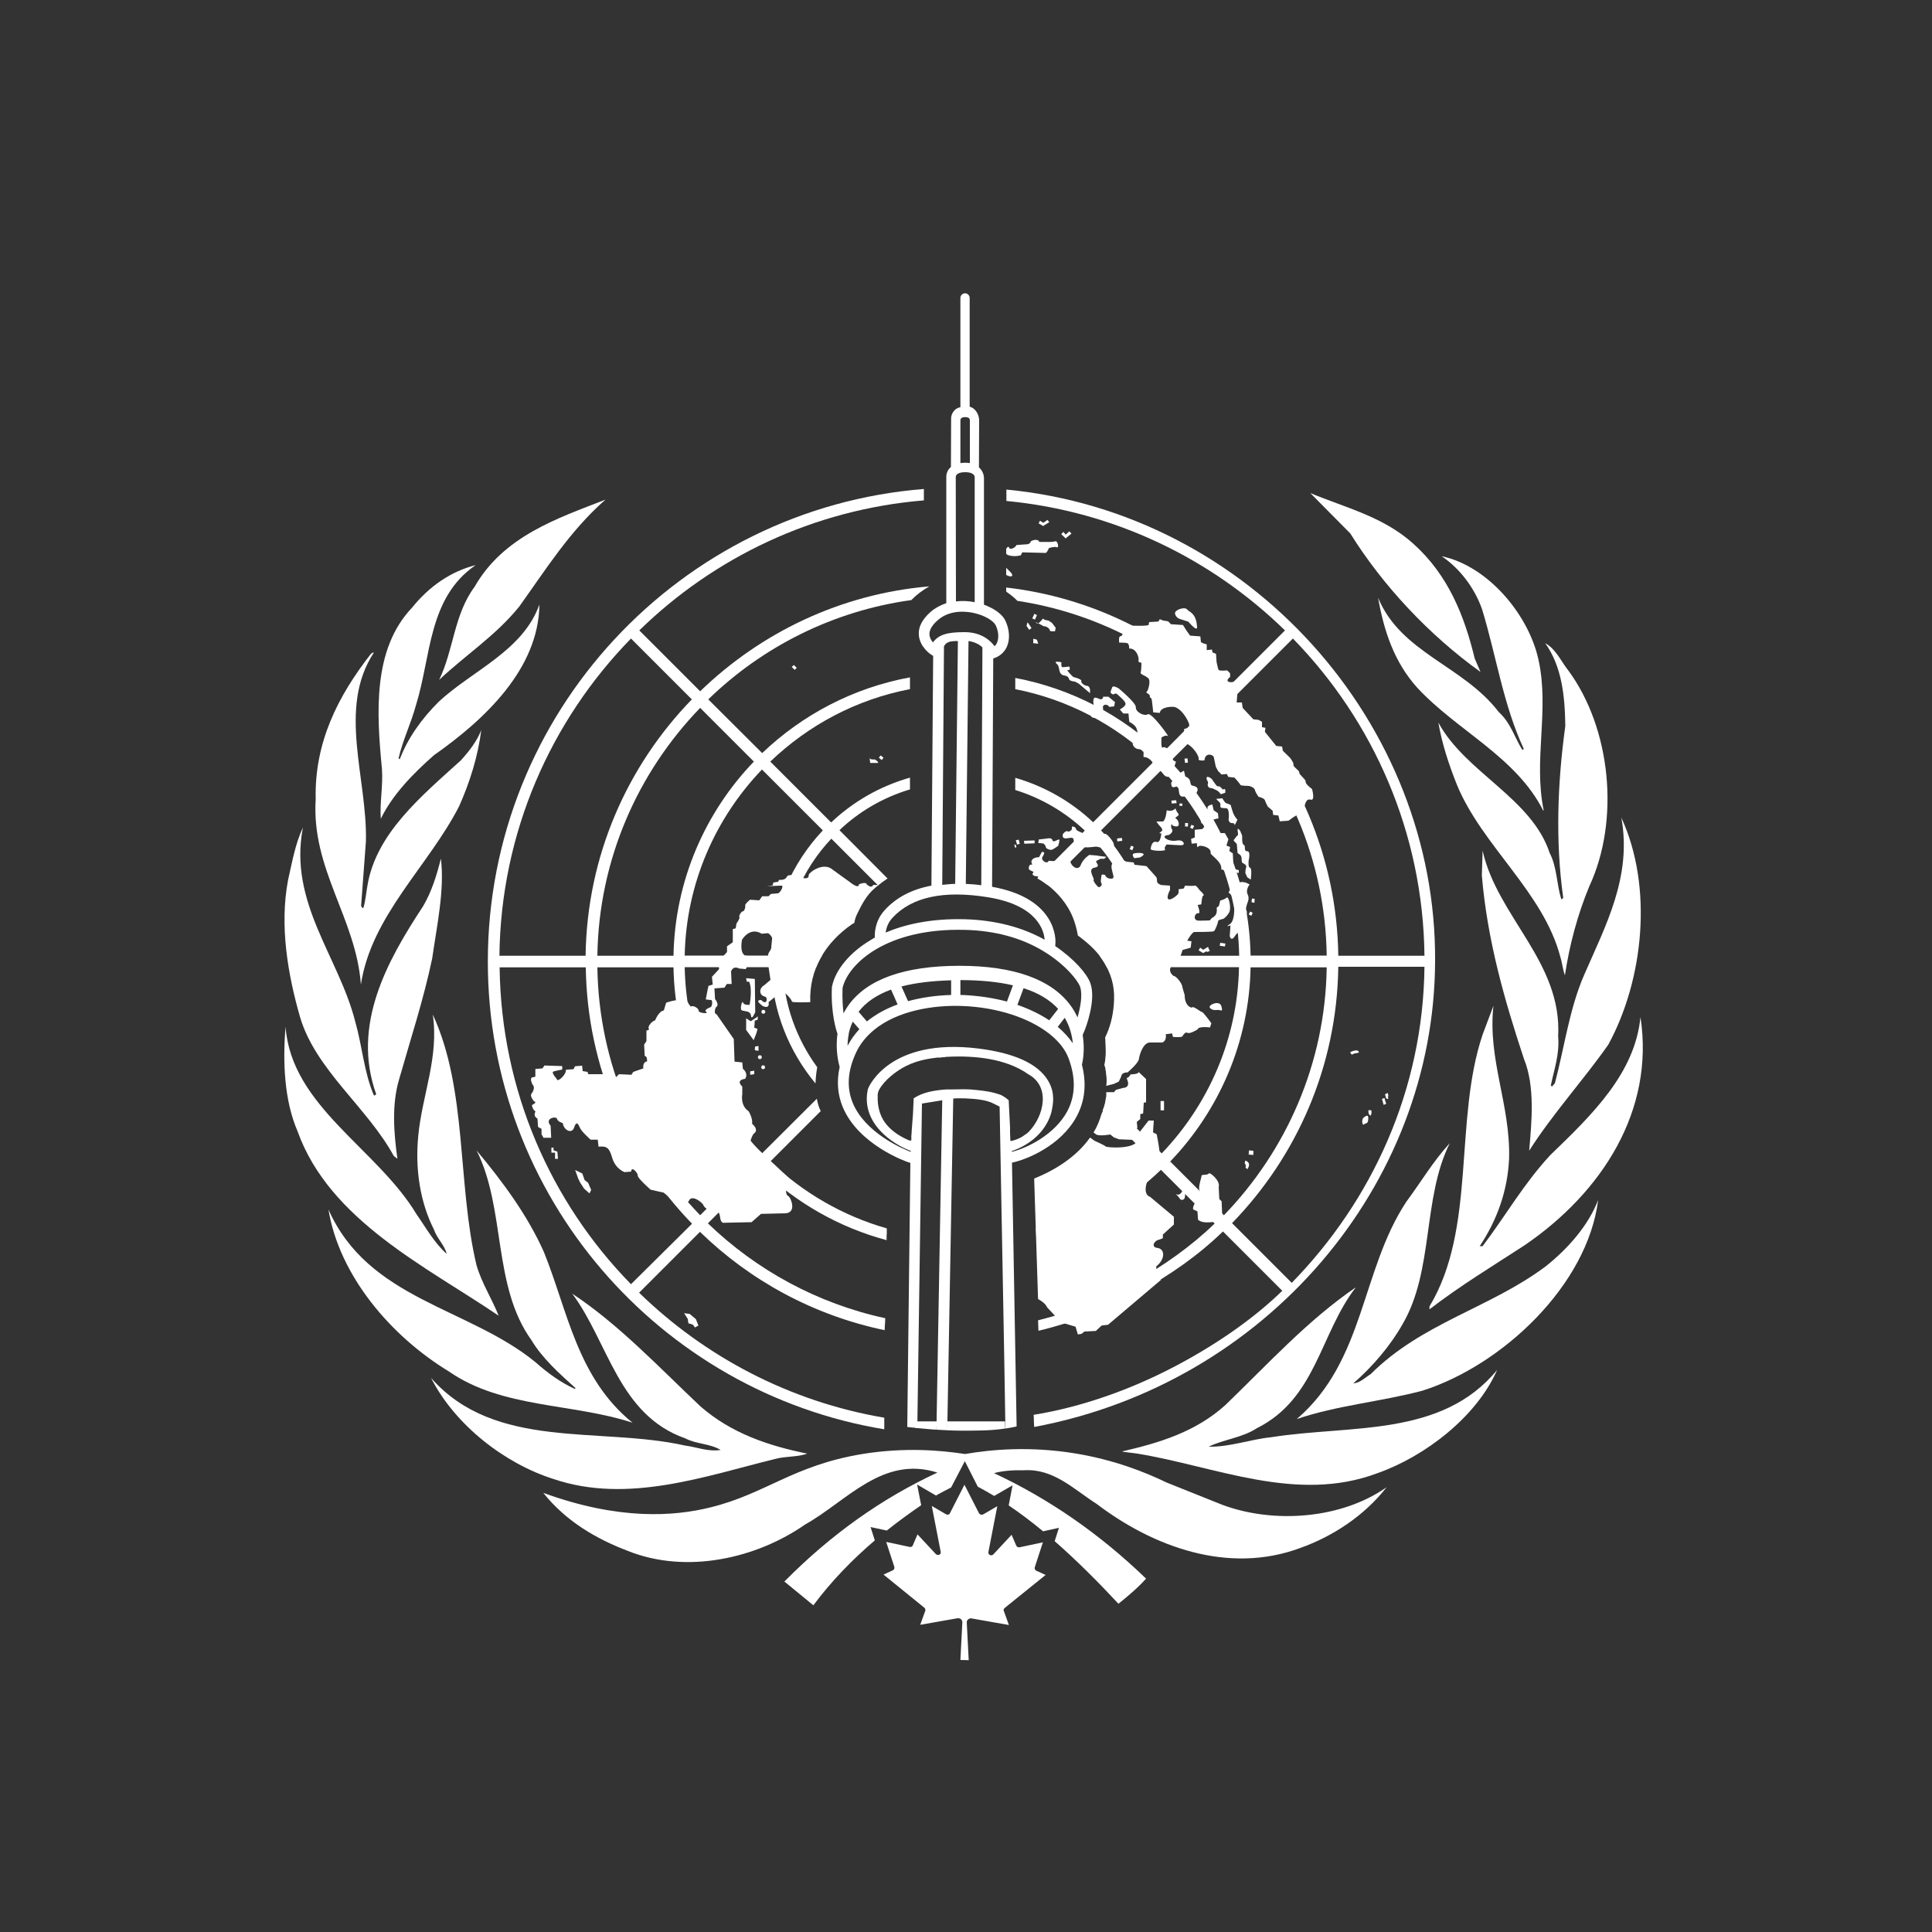 <?xml version="1.0" encoding="utf-8"?>
<!-- Generator: Adobe Illustrator 26.3.1, SVG Export Plug-In . SVG Version: 6.00 Build 0)  -->
<svg version="1.1" xmlns="http://www.w3.org/2000/svg" xmlns:xlink="http://www.w3.org/1999/xlink" x="0px" y="0px"
	 viewBox="0 0 1000 1000" style="enable-background:new 0 0 1000 1000;" xml:space="preserve">
<rect x="0" y="0" width="1000" height="1000" fill="#333333" stroke="none"/>
<style type="text/css">
	.st0{display:none;}
	.st1{display:inline;stroke:#0A7B9E;stroke-miterlimit:10;}
	.st2{display:inline;}
	.st3{fill:#FFFFFF;}
	.st4{fill:#FFFFFF;stroke:#FFFFFF;stroke-miterlimit:10;}
	.st5{display:inline;fill:none;stroke:#000000;stroke-miterlimit:10;}
	.st6{display:none;fill:#FFFFFF;stroke:#0A7B9E;stroke-width:11;stroke-miterlimit:10;}
	.st7{display:none;stroke:#0A7B9E;stroke-width:23;stroke-miterlimit:10;}
	.st8{display:none;fill:#0A7B9E;}
	.st9{display:none;fill:#FFFFFF;}
	.st10{display:inline;fill:#FFFFFF;}
	.st11{display:inline;fill:none;stroke:#0A7B9E;stroke-width:3;stroke-miterlimit:10;}
</style>
<g id="Layer_1">
	<g id="Layer_1_00000136375572893588489830000007423632955792874649_">
		<g id="Layer_1_00000031205885966934951970000008634827504359671221_">
			<g id="Layer_4" class="st0">
				<rect class="st1" width="1000" height="1000"/>
			</g>
			<g id="Layer_5" class="st0">
				<g id="g3320" transform="translate(1.889,-2.189)" class="st2">
					<g>
						<g>
							<g class="st0">
								<g class="st2">
									<path class="st3" d="M200.6,607l1.8,1.5c-2-13.6-3-28.4,0.9-41.4c5.9-20.8,13.3-41.1,17.1-62.7c3-16.8,6.5-35.6,4.5-51.8
										c-2.3,8.8-4.5,17.4-9.4,24.9c-18.3,28.2-37,61.5-24.2,97.4c-0.3,0.5-0.8,0.9-1.2,0.6c-5.1-11.9-6.3-25.4-9.7-38
										c-8.9-33.7-34.7-61.9-27.2-100.9c-4.1,8.5-5.6,18-7.7,27.2c-4.5,23.9,0,49.1,6.5,71.1C160.1,562.3,186.9,581.9,200.6,607z"
										/>
									<path class="st3" d="M193.7,432.1c6-12.4,15.9-24.2,27.6-32.9c26-19.6,54.4-45,54.8-78.2c-8.8,23.9-34.9,33.8-52.2,50.1
										c-9.2,8.6-16.3,19-20.4,29.9l-0.6-0.5c2.1-9.7,6.2-18.3,9.1-27.6c7.6-25.4,6.2-55.7,31-72.8c-12.7,3.3-23.4,11.5-32.9,22
										l0,0c-20.1,22.2-18.3,55-15.7,84C195.2,415.2,194.7,422.9,193.7,432.1z"/>
									<path class="st3" d="M223.9,359.8c13.9-13,29.9-22.6,41.7-38c14-18.6,26.3-39.4,44.7-55.4c-24.9,9.7-51.8,19.6-67.9,45.3
										C232.8,326.5,231.3,344.2,223.9,359.8z"/>
									<path class="st3" d="M234.3,425.5c6-12.2,9.8-26.1,11.5-39.6c-2.3,5.7-5.7,11-10.6,15.5c-20.2,19.2-43.9,37.9-48.5,65.1
										c-0.6,3.9-1.1,7.9-2.1,11.6c-0.9,0.5-0.9-0.6-1.2-0.9l2.6-33.5c2.4-32.8-14.8-69.2,4.1-98c-0.6-0.1-1.1,0.5-1.5,0.6
										c-17.2,21.9-28.7,46.1-28.7,75.5c0,36.4,21,61.9,23.6,96C188.9,482.2,218.8,456.9,234.3,425.5z"/>
									<path class="st3" d="M194.3,649.1c19.5,15.4,42.7,27.3,60.6,40.9c-3.5-8.9-9.2-17.1-11.5-26.3
										c-10.4-42.1-4.7-91.1-22.6-130c3.3,22.2-5.4,41.8-7.4,63c-1.7,17.4,1.4,34.3,8.1,48.8c2,4.4,5.6,8.2,6.6,12.7
										c-6.5-5.9-11.2-13.3-15.6-20.5c-21-34-64.9-56-67.9-97.4l0,0c-1.5,18.4,0.1,37.9,6.2,54.2
										C159.1,616.8,175.4,634.2,194.3,649.1z"/>
									<path class="st3" d="M459.1,760.7c-34,0-64.5,16.5-94.2,28.8c-27,11.2-62.8,9.1-86.8-7.5c11.8,14.8,27.6,24,44.1,30.2
										c30.4,12.1,65.8,2.9,91.8-13.7c18.6-11.9,34.6-28.8,56.8-28.8c35.8,0,73.4,36.7,105.6,69.9c5-4.1,10.3-8.3,14.3-13
										C557,794.5,509.4,760.7,459.1,760.7z"/>
									<path class="st3" d="M398.5,764.3c5.3-1.4,11.6-0.9,16.5-2.7c-20.2-4.1-39.7-10.3-55.4-24.6
										c-22.5-20.5-42.4-42.4-66.4-58.4c18.9,25.4,24.2,62.2,58.6,75c6,2.3,13.1,2.7,18.4,6c-6.6,1.1-12.4-1.1-18.6-2.4
										c-44.4-9.5-98.5,2.7-131.7-35c12.5,24.8,38.5,44.2,63.6,52.4C321.9,787.6,362.2,773.2,398.5,764.3z"/>
									<path class="st3" d="M324.1,745.7c-28.8-23.3-33.2-58.1-46.1-88.6c-8-19-21-36.1-34.9-52.7c15.2,30.5,8.6,69.8,28.4,98.5
										c6.2,9.1,14.8,17.7,22.8,24.8l-0.3,0.5c-7.2-3.3-13.7-8.5-20.4-13.9c-34.6-28.8-86.7-32.5-107.4-79.4l0,0
										c5.6,34.4,32.9,64.9,62.5,84.3C257,737.4,293,735.5,324.1,745.7z"/>
								</g>
								<g class="st2">
									<path class="st3" d="M726,321.7c11.8,15.5,27.8,25.1,41.7,38c-7.4-15.5-8.9-33.2-18.3-48.2c-16.2-25.7-43-35.6-68-45.3
										C699.6,282.3,711.8,303,726,321.7z"/>
									<path class="st3" d="M779.6,372.9c2.7,9.2,6.8,18,9.1,27.6l-0.6,0.5c-4.1-10.9-11.2-21.3-20.4-29.9
										c-17.4-16.5-43.5-26.3-52.1-50.3c0.5,33.4,28.8,58.7,54.8,78.2c11.6,8.8,21.6,20.5,27.6,32.9c-1.1-9.2-1.5-16.9-0.6-25.8
										c2.7-29.1,4.4-61.8-15.5-84l0,0c-9.5-10.6-20.2-18.9-32.9-22C773.4,317.2,772,347.5,779.6,372.9z"/>
									<path class="st3" d="M805.6,443.6l2.6,33.5c-0.3,0.3-0.3,1.2-1.2,0.9c-1.1-3.8-1.5-7.7-2.1-11.6
										c-4.5-27-28.4-45.9-48.5-65.1c-4.8-4.5-8.3-9.8-10.6-15.5c1.7,13.4,5.4,27.3,11.5,39.6c15.5,31.4,45.5,56.8,50.9,92.6
										c2.6-34.3,23.6-59.6,23.6-96c0-29.5-11.5-53.6-28.7-75.5c-0.5-0.3-0.9-0.8-1.5-0.6C820.4,374.6,803,411,805.6,443.6z"/>
									<path class="st3" d="M811,537.3c-3.3,12.7-4.5,26.3-9.7,38c-0.5,0.3-0.9-0.3-1.2-0.6c12.8-35.9-5.9-69-24.2-97.4
										c-4.8-7.4-7.1-16.2-9.4-24.9c-2,16.3,1.5,35,4.5,51.8c3.9,21.6,11.2,41.8,17.1,62.7c3.9,13,2.9,27.6,0.9,41.4l1.8-1.5
										c13.6-25.1,40.5-44.7,48.6-72.2c6.5-21.9,11-47.3,6.5-71.1l0,0c-2.1-9.2-3.8-18.7-7.7-27.2
										C845.7,475.4,819.9,503.7,811,537.3z"/>
									<path class="st3" d="M626.5,789.5c-29.9-12.4-60.2-28.8-94.2-28.8c-50.1,0-97.9,34-131.2,65.8c4.1,4.7,9.4,9.1,14.4,13
										c32-33.1,69.8-69.9,105.6-69.9c22.2,0,38.2,16.9,56.8,28.8c25.8,16.5,61.3,25.8,91.8,13.7c16.3-6.2,32.2-15.4,44.1-30.2
										C689.4,798.5,653.5,800.7,626.5,789.5z"/>
									<path class="st3" d="M847.1,539.9L847.1,539.9L847.1,539.9z"/>
									<path class="st3" d="M779.1,637.3c-4.5,7.2-9.1,14.8-15.5,20.5c1.1-4.4,4.7-8.3,6.6-12.7c6.8-14.7,9.8-31.4,8.2-48.8
										c-2.1-21.1-10.9-40.8-7.4-63c-18.1,39-12.2,87.9-22.7,130c-2.3,9.4-8,17.5-11.5,26.3c17.8-13.6,41.1-25.5,60.5-40.9
										c18.9-14.8,35.2-32.3,43.8-55c6.2-16.3,7.7-35.8,6.2-54.2C844.2,581.3,800.1,603.3,779.1,637.3z"/>
									<path class="st3" d="M717.5,714.2c-6.6,5.4-13.1,10.6-20.4,13.9l-0.3-0.5c8-7.2,16.6-15.9,22.8-24.8
										c19.8-28.7,13.1-68.1,28.4-98.5c-13.9,16.6-26.9,33.7-34.9,52.7c-12.8,30.5-17.2,65.4-46.1,88.6
										c31.1-10.3,67.2-8.3,95.1-26.6c29.5-19.3,56.8-49.8,62.5-84.3C804.2,681.7,752.3,685.3,717.5,714.2z"/>
									<path class="st3" d="M824.9,634.8L824.9,634.8L824.9,634.8z"/>
									<path class="st3" d="M640.1,757.4c-6.2,1.4-11.9,3.3-18.6,2.4c5.3-3.3,12.2-3.8,18.4-6c34.4-13,39.7-49.8,58.6-75
										c-24,16-43.9,37.9-66.4,58.4c-15.7,14.3-35.2,20.4-55.4,24.6c4.8,1.8,11.2,1.4,16.5,2.7c36.4,9.1,76.6,23.3,115.2,10.4
										c24.9-8.3,50.9-27.8,63.6-52.4C738.5,760.1,684.3,748,640.1,757.4z"/>
								</g>
							</g>
							<path class="st3" d="M476.8,242.6C348.2,252.3,246.5,359.9,246.5,491c0,123.2,89.9,225.8,207.5,245.7c0-2,0-4.1,0.1-6.1
								c-49.3-8.5-93.6-32-128-65.6l32-32c26.1,25.3,59,43.5,95.7,51.4c0-1.4,0.1-2.7,0.2-4.1c0-0.7,0.1-1.5,0.1-2.2
								c-35.2-7.8-66.8-25.3-91.8-49.6l28.2-28.2c18.4,17.7,41.3,30.8,66.7,37.4c0.2-2,0.4-4,0.5-6c-23.9-6.5-45.5-18.9-62.9-35.6
								l32-32c9.9,9.3,21.6,16.6,34.5,21.3c0.1-2.1,0.2-4.2,0.4-6.3c-11.5-4.4-21.9-11-30.6-19.3l28.8-28.8c1,0.9,2.1,1.8,3.1,2.6
								c0.1-2.6,0.1-5.1,0.2-7.7c-9.4-8.7-15.3-21.1-15.3-34.9c0-4.1,0.5-8,1.5-11.8c-1.4-1.1-2.7-2.3-3.8-3.8
								c-0.3-0.4-0.6-0.9-0.9-1.4c-1.5,4.4-2.5,9.1-2.7,13.9h-40.8c0.8-23.7,10.3-45.3,25.5-61.5l11.3,11.3c0.1-2.5,0.5-5,1.2-7.4
								l-8.2-8.2c7.2-6.8,15.5-12.4,24.5-16.6v-6.6c-10.7,4.6-20.5,11.1-28.9,19l-32-32c21.9-21,50.4-35.3,82-39.4v-6.1
								c-33.3,4.1-63.2,19.1-86.2,41.1l-28.2-28.2c30.2-29.3,70.2-48.8,114.4-53.1v-6.1c-45.9,4.4-87.4,24.5-118.8,55l-31.9-32
								c39.6-38.6,92.3-63.9,150.7-68.4L476.8,242.6L476.8,242.6z M321.7,660.6c-42.1-43-68.3-101.8-69-166.6H298
								c0.8,52.2,21.9,99.7,55.9,134.7L321.7,660.6z M358.1,624.3c-32.8-33.8-53.3-79.7-54.1-130.3h40
								c0.8,39.6,16.8,75.5,42.3,102.1L358.1,624.3z M390.6,591.9c-24.5-25.5-39.9-60-40.6-97.9h45.5c0.8,25.4,11,48.5,27.3,65.8
								L390.6,591.9z M442.2,494c0.8,12.5,5.7,23.9,13.6,32.6L427,555.5c-15.2-16.2-24.8-37.8-25.5-61.5H442.2L442.2,494z
								 M422.6,422.1c-16.3,17.4-26.6,40.3-27.3,65.8H350c0.8-37.9,16.2-72.3,40.6-97.9L422.6,422.1z M358.1,357.6l28.2,28.2
								c-25.5,26.6-41.5,62.5-42.3,102.1h-40C304.8,437.4,325.4,391.5,358.1,357.6z M353.8,353.3c-34,35-55.1,82.3-55.9,134.7h-45.3
								c0.8-64.8,27-123.5,69.2-166.7L353.8,353.3z"/>
							<g>
								<polygon id="polygon75_9_" class="st3" points="281.9,591.4 281.9,594.7 283.4,594.7 283.1,591 281.1,590.2 281.1,588.8 
									279.9,588.8 279.9,591.4 								"/>
								<polygon id="polygon77_9_" class="st3" points="292.4,600.6 296.2,602.4 297.4,605.9 299.2,607.3 300.9,611 300,612.9 
									297.1,610.3 295.2,607.4 294.1,605.2 								"/>
								<polygon id="polygon79_9_" class="st3" points="355.9,679 357.2,682.3 355.4,683.4 354.4,681.9 351.9,681.1 351.6,678.8 
									349.7,675.8 352.7,676.3 								"/>
								<path class="st3" d="M445.9,475.4c-4-5.5-5.4-13.3-1.9-19.2c-1.5-1.4-2.6-3.1-3.4-5c-1.4-0.1-3.9-2.2-3.9-2.2l-8.8-6.3
									c-5-4.5-12.5,1.2-12.8,2.6c0.3,3.6-5.7,0.8-5.7,0.8s-5-1.5-5.7,0.5c-0.8,2-4.1,1.5-4.1,1.5L399,449l-2.6,0.5L396,451l-3,0.5
									l7.5-0.3c2-0.3-0.8,4.4-2,4.1l-3.5,0.3l-1.2,1.2h-3.3l-1.5,2.1l-4.8-0.3c0,0-2.7,2.3-2.6,3c0.3,0.8-0.5,3-1.2,3
									c-0.8,0-2.3,2.3-1.8,3c0.5,0.8-1.5,3.3-1.5,3.3l-0.5,2.6l-1.5,0.5v7l-3,2.1v3l-4.5,4.8l0.5,4.1l-3.8,4.1l0.5,4.1l-2.3,0.8
									l-0.5,1.8l-1.1,5.3l2.6,0.3c1.2-0.5,1.1,3.3,0,3.8s-3.8,1.5-2.3,2.6s-4.1,0.8-4.1-0.8c0-1.5-3-2.9-3.8-2.3
									c-0.8,0.5-2-2.3-2-2.3c-2.7-2.9-11.3,0.3-11.3,0.3l-1.2,4.1c-2.7,0.5-4.5,5.1-4.5,5.1c-2.3,0.8-4.1,3.6-3.3,4.4
									c0.8,0.8-1.2,1.1-1.2,1.1v5.6l-1.2,1.8l0.3,6c1.5,0,1.2,2.9,1.2,2.9c-2.6,0.3-2,3.6-2,3.6l-5.3,1.8l-1.1,1.5l-6.5-0.3
									l-1.8,1.8l-1.8-1.8h-12.5l-0.5-1.2l-2.6-0.5l-0.3-2.9l-3.8,0.3l-0.8,1.5l-4.1,0.3c0.3,2.6-4.1,6.3-4.5,5.3
									c-0.5-1.1-3.3-3.8-2-4.4c1.2-0.5,4.5-1.1,4.5-1.1v-1.8l-9.4-0.3l-1.1,1.5l-3.8,0.3v4.1l-1.8,0.5c-1.2,0.8,0.3,3.6,0.3,3.6
									c1.8,1.8-0.3,4.5-0.3,4.5c-1.5,1.5,1.2,4.4,1.2,4.4c2,0.5-1.2,2-1.2,2c0.5,2.6,2,3.3,2,3.3c-1.5,2.6,1.1,3.8,1.1,3.8
									l0.3,4.4l1.8,1.1v2.9l1.1,1.8h4.1l-0.3-6.3c-3.5-4.1,3-5.1,3.3-3.6s3,2.3,3,2.3c0.5,3.8,4.8,6,6,2.3c1.2-3.8,2.3-1.5,3,0.3
									c0.8,1.8,5.6,6.2,5.6,6.2h3.8l0.5,3.6c4.2-0.3,5.6,0.3,7.2,6c1.8,5.9,6.5,7.4,6.5,7.4l3.5-0.3c0-3,3.5,0.5,3.5,2.1
									c0,1.5,6.8,7.4,6.8,7.4l6.8,1.5l6.3,5.1l4.8-0.5h2c1.2-4.4,7.2,0.3,7.9,1.8c0.5,1.5,4.5,4.1,5,2.9s3.3-0.5,3.8,3.3
									s2.3,3,2.3,3l14.4-0.3l5-4.4l12.8-0.3c6.5-0.3,2.6-9.2,1.2-9.2c-2.3-1.8,0.8-9.2,0.8-9.2l-18.3-17.1c-4.2,0-0.5-6.2-0.5-6.2
									c3.3-2.1-0.8-5.3-0.8-5.3c0.5-3-1.8-6.6-1.8-6.6c-4.5-3-3.3-8.9-3.3-8.9v-4.1c-3.8-3.6,1.5-4.1,1.5-4.1
									c1.8-3-1.2-5.3-1.2-5.3l-0.3-3.3l-4.1-0.5l-0.5-11.9l-9.1-13c-1.8-0.5-0.5-3.6-0.5-3.6c2.3-1.2-0.5-4.4-0.5-4.4l-0.3-5.6
									l5.3-0.5l1.2-2h2.6l-0.3-6.6c1.2-3.3,4.2-1.5,4.2-1.5l3.5,0.3l2-3.8l0.5-3l-2.7-0.3c-3-1.8-1.5-8.5-1.5-8.5
									c4.8-7.1,10.3-3,10.3-3l3.5-0.3c5.3,3.6,0.5,10.1,0.5,10.1c-1.1,1.5-0.5,6.3-0.5,6.3l1.2,8.1l-3.3,2.9
									c-2.7,1.5-2.7,5.1,0.3,5.9c2,0.3,1.2,5.1-1.8,1.8c-4.1,0,1.2,3.3,0.8,3.2c4.1,1.8,3.1-2.1,3.1-2.1l6-4.8
									c2.3-1.8,6.3,3.8,6.3,4.5c0,0.7,10,0.3,10,0.3c2.7,1.8,3.8,6.3,3.8,6.3c2.7-3.6,8.6-0.3,4.2,1.8c4.1,2.6,4.1,4.8,4.1,4.8
									c3.3-1.1,3.3,1.5,3.3,2.3s1.1-3.8,1.1-3.8c-3.8-2.9,5-3.8,2.6,1.2l-1.5,2.3l2.6,2l0.3,5.9c5.6-0.5,4.1-7.4,4.1-7.4l2.6-0.5
									c0-2.3,1.8-1.1,1.8-1.1c-1.8-8.6,4.1-10.1,4.1-10.1c3.3-0.8,3.5-7.7,3.5-7.7c-2.3-1.1-1.1-4.5,1.5-1.5s-1.5-6.2-1.5-6.2
									l-2-1.8l-2.7-0.3l-0.3-2.9h-4.5l-0.8,3.6l-1.7,0.8l-0.5-1.1l-0.8,2.9h-4.5l-0.3-3l2.7-0.8l1.1-1.5l0.8-4.1h3.3l4.2-1.2
									c0.3-4.4,2.6-3.3,2.6-3.3l1.5,1.2l2.3,1.8l0.3,1.5l-1.5,0.8l-0.3,2.1l0.8,2.9h2c0.8-4.1,6-4.1,7.5-1.5l1.5-3.6
									c-3.5-1.8,0-4.5,0.9-3.3c0.4,0.5,1,0.1,1.6-0.6c0.1-0.9,0.2-1.7,0.4-2.6c-0.2-0.4-0.3-0.9-0.5-1.3
									C458.5,484.2,450.4,481.5,445.9,475.4z"/>
								<path id="path83_9_" class="st3" d="M386.8,500.2l-4.5-0.5l0.3,1.8h1.2c2,3.6,0.3,12.2,0.3,12.2s-3,0.3-3.5-1.2
									s-1.8,3.3-0.8,4.1c1.1,0.8,4.5,0,4.8,2.9s2.3-1.8,2.3-1.8L386.8,500.2L386.8,500.2z"/>
								<polygon id="polygon85_9_" class="st3" points="382.3,520.9 382.3,526.9 386.2,532.4 387.7,528.7 388.3,526.5 386.5,525.7 
									386.8,522 388.3,521.7 388.5,519.8 384.7,522.4 								"/>
								<polygon id="polygon87_9_" class="st3" points="388.8,538 388.8,535.4 387,535.7 386.8,537.7 								"/>
								<polygon id="polygon89_9_" class="st3" points="386.5,550.2 386.5,548.4 384.4,548.7 384.4,550.5 								"/>
								<path id="path91_9_" class="st3" d="M389.5,542.3c0.6,0,1.1-0.5,1.1-1.1s-0.5-1.1-1.1-1.1s-1.1,0.5-1.1,1.1
									S388.9,542.3,389.5,542.3z"/>
								<ellipse id="circle93_9_" class="st3" cx="391.2" cy="546.6" rx="1.1" ry="1.1"/>
								<ellipse id="circle95_9_" class="st3" cx="391.4" cy="517.4" rx="1.1" ry="1.1"/>
								<path class="st3" d="M461.6,509.7l0.5-2.6l1.5-0.8l0.3-2.6l0.9-1.6c0.3-3.6,0.7-7.2,1.1-10.9l-0.2,0.2l-0.3,2l-1.2,1.8
									l-1.5,3.8l-5.3,0.3l-1.1,4.5l0.8,3.9L461.6,509.7z"/>
								<path class="st3" d="M463.4,526.6c0.1-4.4,0.3-8.8,0.6-13.2l-0.3,0.2l-1.1,3l-1.2,7.4C461.4,524.1,462.4,525.9,463.4,526.6z
									"/>
								<polygon id="polygon111_9_" class="st3" points="544.6,568.2 546.6,566.8 545.8,565.6 543.7,566.8 								"/>
								<path id="path113_9_" class="st3" d="M617.3,621.3l2.3,1.1l0.3,4.4c3,3,12.8,0.5,12.8-0.3s-0.5-9.4-0.5-9.4l-1.2-1.2
									l-0.3-6.3c1.1-3.3-4.8-8.2-5.3-7.1s-3.8,0.3-3.8,1.2c0,1.1-2,6-1.1,7.8c1.1,1.8-0.8,1.8-1.1,3.6
									C619.2,616.6,616.7,619.7,617.3,621.3L617.3,621.3z"/>
								<path id="path115_9_" class="st3" d="M611.7,611c-0.5,2-2.3,3-3.3,2.3c-1.1-0.8,1.2,1.2,1.8,2.3c0.5,1.1,2,1.1,2.6,0
									c0.5-1.1,0.3-3.3,0.8-4.4C613.9,610.3,612,610,611.7,611L611.7,611z"/>
								<rect id="rect117_9_" x="600" y="564.4" class="st3" width="1.8" height="4.8"/>
								<path id="path119_9_" class="st3" d="M626,515.3c-1.1-1.5,5-4.1,6-1.1c1.1,3,0,2.6-1.1,2.3
									C630.1,516.2,627.5,517.3,626,515.3L626,515.3z"/>
								<polygon id="polygon123_9_" class="st3" points="631.5,481.2 631.2,482.7 633.9,483.1 634.2,481.6 								"/>
								<polygon id="polygon125_9_" class="st3" points="624.4,485.6 624.5,486 626,485.4 625.4,484.2 625.1,483.3 624.4,483.7 
									622.5,484.8 620.9,483.7 620.1,485.1 622.1,486.3 622.5,486.6 622.8,486.3 								"/>
								<polygon id="rect133_9_" class="st3" points="647.9,459.9 648.1,457.9 649.6,458.1 649.4,460.2 								"/>
								<polygon id="rect135_9_" class="st3" points="647.8,467 646.4,466.2 647.2,464.7 648.5,465.5 								"/>
								<path id="path137_9_" class="st3" d="M645.7,446.8l-1.1-2.3c0,0,0-2,0.5-3s-1.1-2-1.8-2.3c-0.8-0.3-0.5-2.3-0.8-3.3
									c-0.3-1.1-2-1.8-2-1.8s-0.5-3.8-0.5-4.5c0-0.8-2.3-1.8-1.5-2.6s1.2-1.8,2-2.3s-0.8-4.1,0.5-3.3c1.2,0.8,1.2,2.1,1.8,3
									c0.5,1.1-0.3,4.5,1.1,5.3c1.2,0.8-0.3,3.3,1.8,3.3c2,0,0.8,4.8,0.8,4.8s-0.5,3.6,0.8,3.8c1.2,0.3,0.5,6.3,0.5,6.3
									L645.7,446.8L645.7,446.8z"/>
								<path id="path139_9_" class="st3" d="M629.3,405.5c0.8,1.1,2.3,1.8,2.3,2.9s-0.5,1.8,1.1,2c1.5,0.3,2.6-0.3,3,1.1
									c0.5,1.2,0.5,3.3,0.3,4.4c-0.3,1.1,0.3,2.6,1.5,2.6s1.5,0.3,1.5,1.1s1.5-2.9,1.5-2.9c-1.2-1.1-2.3-3.3-2.3-3.3
									s-1.2-3.6-1.2-4.1s-1.8-1.1-2.6-1.2c-0.8-0.3-2-2.6-2-2.6H629.3L629.3,405.5z"/>
								<path id="path141_9_" class="st3" d="M631.8,403.1c-0.8-1.1-1.5-1.8-2.6-2.3s-1.8-1.1-2.7-1.1c-1.1,0-2-1.1-1.5-2.3
									s-0.8-1.8-0.8-2.9s0.8-1.1,2-0.3c1.2,0.8,1.1,1.1,2,2.3c1.1,1.2,1.5,2.6,2.6,2.3c1.1-0.3,1.8,2.3,2.7,1.5
									c1.1-0.8,0.8,1.8,0.8,1.8L631.8,403.1L631.8,403.1z"/>
								<path id="path143_9_" class="st3" d="M602.5,432c1.4,1.4-7.5,1.1-7.5,0s0.8-4.5,3-3.8c2.3,0.8,2.6-4.5,2.6-4.5
									s-2,0.3-0.3-0.8c1.8-1.1,0-2.6-0.8-3.3c-0.8-0.8-1.5-2.1-1.5-2.1h3.5c1.5-1.1,2-5.9,2-5.9c3,1.1,4.5-1.1,4.5-1.1
									s0.5,1.5,1.5,2.9c1.1,1.2-2.6,1.8-1.2,2.6c1.2,0.8,1.8,3,1.2,3.8c-0.5,0.8-3.3,0.3-3.3-0.8s-1.1,1.2,0,2.6
									c1.1,1.2-1.2,3-1.8,3c-0.5,0-3.8,0.5-1.1,2.1c2.7,1.5,5.7,0.8,5.7,0.8s2.3-0.3,3,1.1c0.8,1.2-0.3,1.5-1.5,1.5
									s-7.2-0.5-7.2-0.5S601.7,431.2,602.5,432L602.5,432z"/>
								<path id="path145_9_" class="st3" d="M586.3,434.2c1.2-0.3,4.2-0.5,4.8,0.3c0.5,0.8-1.8,1.8-1.8,1.8l-3,0.5
									C585.4,435.6,585.1,434.5,586.3,434.2L586.3,434.2z"/>
								<path id="path147_9_" class="st3" d="M618.8,412.9c2-1.1,6.3-1.1,6-2.6s2.6-2,2.6-2l0.8,3l2.3,1.5l0.3,2.9
									c0,0,0.8-0.5-2,0.3c-2.7,0.8-1.1,2-1.1,2l-6,0.3l-0.8-2.6L618.8,412.9L618.8,412.9z"/>
								<path id="path149_9_" class="st3" d="M609,399c1.5,0-0.5,5.9,3.5,5.3c4.1-0.5,0.3,1.8,3.3,2c3,0.3,2.3-2.3,3.3-4.1
									c1.1-1.8,0.5-2.9-1.2-3.3c-1.8-0.5-1.8-0.5-2.3-2.6c-0.5-2-2.6-2.6-2.6-2.6l-0.8-3l-3.3,2l-3.3,4.4
									C605.6,400.7,607.4,399,609,399L609,399z"/>
								<polygon id="rect153_9_" class="st3" points="615.6,420.6 616.3,419.1 617.7,419.7 617,421.4 								"/>
								<rect id="rect155_9_" x="613" y="418.2" class="st3" width="1.5" height="1.8"/>
								<polygon id="rect157_9_" class="st3" points="614.2,384.2 614.5,386.5 613,386.6 612.7,384.4 								"/>
								<rect id="rect159_9_" x="610" y="407.9" class="st3" width="1.5" height="1.2"/>
								<polygon id="rect161_9_" class="st3" points="605.9,407.9 605.8,406.4 608.3,406.3 608.5,407.8 								"/>
								<polygon id="rect163_9_" class="st3" points="585.2,432.5 583.9,432 584.6,430.1 586,430.7 								"/>
								<polygon id="rect165_9_" class="st3" points="577.4,427.9 577.2,426.4 579.8,426.1 580,427.6 								"/>
								<path class="st3" d="M575.3,428.9c-0.3-1.1-3.8-5.9-5-4.8s-1.5,0-3.8,0.8s-7.1,0.3-7.2-0.8c-0.3-1.1-3.8-1.5-3.8-2.6
									s-2.6-2.3-2.3-0.8c0.1,0.6-0.2,1.1-0.5,1.4c0.2,0.1,0.3,0.3,0.5,0.5c2.2,2.2,3.6,4.9,4.5,7.7c1.4,0.5,2.5,0.6,3.7,0.6
									c1.5,0,4.8-0.5,4.8-0.5s3.6,0.6,4.2,1.2c2.7,2.9,4.5,3.6,5.3,2.3C576.5,432.9,575.4,430,575.3,428.9z"/>
								<path id="path179_9_" class="st3" d="M606.4,391.5l1.8-5.6c-2.6-0.5-2-3.3-2-3.3c-0.3-2.3-3.8-4.8-5-4.1
									c-1.2,0.8-0.8-5.3-0.8-5.3s2.3-1.5,3.3-0.8c1.1,0.8-8.6-12.7-10.6-11.5s-6.5-1.2-6.3-3.6c0.3-2.3-9.1-10-9.1-10
									s-3-2-3.5-0.5s-1.5,2.6,0,3.3c1.5,0.8,1.2-1.2,3,0.5c1.8,1.8,5,4.1,3.8,5.6s-2.7,2.1-2.7,2.1l1.8,2.1h2.7l0.5,4.4
									c0,0,3,1.5,3.8,3.3s0.8,2.9,0,3.8c-0.8,1.1-2.3,2.9-2,4.5c0.3,1.8,2.3,2.6,2.3,2.6l2,0.3l1.5,0.8v3.3c2-0.5,5.3,2.3,5,4.1
									c-0.3,1.8,0.5,0.8,3,2.6s1.8,2.1,3.5,3.3C604.1,394.5,605.6,393.7,606.4,391.5L606.4,391.5z"/>
								<path id="path181_9_" class="st3" d="M565,356.7c-0.3-1.1-0.8-4.5,0.8-4.4c1.5,0.3,0.5,0,2.3,0.8s2-1.2,2-1.2h2.7l3.5,2.9
									l-0.5,2.3l-2.6,0.3c-1.2-2-3.8-1.2-3.3,0.5c0.5,1.8-1.2,5.1-2.3,5.3c-1.1,0.3-4.2,0.3-4.1-1.2
									C564,360.4,565,356.7,565,356.7L565,356.7z"/>
								<path id="path183_9_" class="st3" d="M563,350v-2c0,0-0.3-2-1.5-2s-3.5-1.5-3-2.6s-4.2-2.1-4.2-2.1s-4.2-4.1-2.7-3.6
									s0.8-1.8,0.8-1.8s-3,0.5-3.8,0.3c-0.8-0.3-0.5-2.6-0.5-2.6s-3-0.8-3,0s1.1,0.8,1.5,2.3s0.3,4.1,2.6,4.5s2.7,1.1,3,2.1
									c0.3,1.1,3,1.2,3,1.2l2,1.1L563,350L563,350z"/>
								<polygon id="polygon185_9_" class="st3" points="535.9,324 535.1,321.9 533.2,321.4 533.2,323.7 								"/>
								<path id="path187_9_" class="st3" d="M535.1,313.2c-2.6-2,3.5,1.5,3.5,1.5c2,0,3.3,1.5,3.3,2.3s2.7,0.5,2.7,0.5l0.3-1.8
									l-2-2.6l-1.8-1.2c0,0-2.7-0.3-2.7-1.1C538.4,310.2,536.2,314,535.1,313.2L535.1,313.2z"/>
								<path id="path191_9_" class="st3" d="M607.8,308.1c-0.5-2,5-3.8,6.3-2.3c1.2,1.5,4.8,1.8,5.3,9.4c0.2,2.7-4.5-2.9-4.5-2.9
									l-3.8-1.2C609,310.7,607.9,309.5,607.8,308.1L607.8,308.1z"/>
								<polygon id="rect193_9_" class="st3" points="534,311.3 532.7,310.7 533.8,308.3 535.1,309 								"/>
								<path class="st3" d="M544.6,270.2c-1.2,0.5-3.8,0.3-3.8,0.3h-4.5c-0.3-1.8-4.2-1.1-4.5,0c-0.2,0.9-1.7,1.2-1.7,1.2l-5.7,0.5
									c-0.6,1.5-3.5,2.6-3.8,1.5c0-0.1,0-0.1-0.1-0.2v4c3.2,0.9,6.1-0.1,6.1-0.1l0.8-1.5l12.5,0.3c1.1-1.1,1.5-2.6,1.5-2.6
									s3-1.1,4.2-0.5C546.9,273.7,546,269.6,544.6,270.2z"/>
								<path id="path201_9_" class="st3" d="M466.9,319.6c-0.1-0.9,5-1.1,5.7-0.3c0.8,0.8,0.3,2.1,2.6,2.1c2.3,0,1.2,1.5,1.1,2.3
									c-0.3,0.8-2.7,0.5-3-0.3s-4.1-1.1-4.1-1.1S467.2,320.8,466.9,319.6L466.9,319.6z"/>
								<polygon id="polygon205_9_" class="st3" points="549.6,268.1 550.2,268.7 550.7,268.2 553.2,266.1 552.2,264.9 550.2,266.6 
									549,265.2 548,266.4 								"/>
								<polygon id="polygon207_9_" class="st3" points="538.4,262.2 538.7,261.9 541.6,260.1 540.7,258.9 538.4,260.4 536.8,259.3 
									536,260.7 538,261.9 								"/>
								<polygon id="polygon209_9_" class="st3" points="529.4,314.2 531,316.7 532.2,315.8 530.6,313.1 530.3,312.8 530,312.8 
									527.4,312.5 527.3,314 								"/>
								<path id="path211_9_" class="st3" d="M447.2,383.8l0.3,2.9h3.8c1.5,0-1.2-1.8-1.2-1.8S447.1,385.1,447.2,383.8L447.2,383.8z
									"/>
								<polygon id="rect213_9_" class="st3" points="452.1,383.9 453,382.7 454.5,383.9 453.6,385.1 								"/>
								<polygon id="rect215_9_" class="st3" points="406.3,336.2 407.4,335.1 408.9,336.7 407.8,337.7 								"/>
								<path id="path223_9_" class="st3" d="M646.6,597.5c-0.3-1.4-1.8-1.8-2-1.8l-0.5,1.5l0,0c0.2,0,0.3,0.2,0.5,0.3l0.3,1.4
									c-0.2,0.2-0.3,0.3-0.3,0.5l1.1,1.1C646.4,599.1,646.7,598.4,646.6,597.5L646.6,597.5z"/>
								<polygon id="polygon225_9_" class="st3" points="648.8,592.6 646.4,592.5 646.6,590.2 649,590.5 								"/>
								<path id="path227_9_" class="st3" d="M707,572.8c1.1-0.6,2.4-2,2.3,0.9c-0.2,2.9-1.4,2-2.3,2.9S705.5,573.7,707,572.8
									L707,572.8z"/>
								<path id="path231_9_" class="st3" d="M719.8,562v-0.3c0-0.5-0.2-1.1-0.5-1.7l-1.4,0.8c0.2,0.3,0.2,0.8,0.3,1.1
									c0,0.5,0.2,0.9,0.5,1.2c0.3,0.2,0.6,0.3,1.1,0.2l-0.3-1.5C719.5,561.8,719.6,561.8,719.8,562L719.8,562z"/>
								<path id="path233_9_" class="st3" d="M716.5,563.2c0.5,1.5,0.9,3,0.9,3.2l1.4-0.6c0,0-0.6-1.5-0.9-3L716.5,563.2
									L716.5,563.2z"/>
								<path id="path235_9_" class="st3" d="M710.9,569.2l-1.5-0.2c-0.2,1.2,0.2,2.7,1.4,2.9l0.3-1.5l0,0
									C711,570.4,710.9,569.8,710.9,569.2L710.9,569.2z"/>
								<path id="path237_9_" class="st3" d="M704.4,538.9c-0.2-0.5-0.3-0.9-0.8-1.1c-1.1-0.5-3,0.3-3.9,0.9l0.9,1.2
									c0.9-0.6,2.3-0.9,2.4-0.8c0,0,0,0,0-0.2L704.4,538.9L704.4,538.9z"/>
								<path class="st3" d="M459.5,613.3L459.5,613.3L459.5,613.3c0.2-2.3,0.4-4.5,0.6-6.7l-1.5,0.4v1.2l-2.6,0.3l1.5,3.8
									L459.5,613.3z"/>
							</g>
						</g>
					</g>
				</g>
			</g>
			<g id="Layer_6">
				<g id="Layer_7">
				</g>
			</g>
			<g id="Layer_1_00000133508048255301847010000007391721516879390614_">
				<path class="st4" d="M486.8,739.1"/>
				<path class="st4" d="M482.7,426.6"/>
			</g>
			<g id="Layer_3">
				<g transform="translate(-260,-150)">
					<g>
						<path class="st3" d="M996.3,869.8c-21.4,5.7-44.3,7.6-65.1,14.7c35.3-30.2,33.2-77,56.8-112.6c7.5-10.1,13.7-20.7,22.4-30.2
							c-14.3,28.7-8.1,65.9-24.5,93.8c-6.3,11.1-15.4,21.8-25.4,30.5c3.3-0.1,6.1-3,9-4.8c26.7-26.6,61.6-34.1,90.5-55.7
							c11.6-9.2,22.2-21.3,27.2-34.4C1081.7,815.2,1037.7,856.6,996.3,869.8L996.3,869.8z"/>
						<path class="st3" d="M1092.4,690.8c-13.1,18.6-28.9,35.9-40.9,54.8c1.3-15,3.1-33.3-2.7-47.5c-10.1-30.5-19-61.5-21.8-95
							l0.4-12.8c7.6,34.2,41.2,57.7,39.1,96.1c0.8,9.3-2.1,17.2-3.8,25.4l0.6,0.6l1.5-1.7c5-18.8,7.5-38.6,15.2-56.2
							c11-25.3,24.8-50.8,19.2-81.3C1115.8,609.2,1110.7,657.3,1092.4,690.8L1092.4,690.8z"/>
						<path class="st3" d="M1071.8,497.1c22,29.9,26.8,77.4,10.8,111.7c-6,14.5-10.2,30-12.6,46c-1.1-2.8-1.4-6.5-2.4-9.6
							c-8.8-33.5-40.5-57.4-53.5-89c-4.1-10.3-7.7-21-9.6-32.2c13.9,25.8,48.3,39.1,57.6,67.5c3.8,7.2,3.6,16.2,6,23.9
							c0.5,0,1-0.4,1-0.9c-4.1-29.2-2.9-59.8,1.1-88.7c-0.2-15.6-1.8-30.8-10.4-42.9C1065.4,486,1067.9,492.2,1071.8,497.1
							L1071.8,497.1z"/>
						<path class="st3" d="M1056.3,491.4c5.8,26.2-2.7,51.6,2.7,78l-0.2,0.2c-14.2-28-44.4-41.2-65.2-63.6
							c-12-13.3-17.3-29.5-20.3-46.6c11.9,28.7,44,35,62.5,59.2c6.2,5.6,8.2,13.3,12.2,19.6l0.7-0.6c-10.6-22.7-14.2-48.1-21.6-72.3
							c-3.7-10.5-11.1-20.8-20.9-27.4C1030.3,443,1051.2,468.2,1056.3,491.4L1056.3,491.4z"/>
						<path class="st3" d="M991.5,431.4c18.2,16.3,26.5,37.5,31.8,59.4l3,7c-26.5-19-50.5-44.6-67.4-71.7l-20.7-20.9
							C956.4,412.8,976,417.4,991.5,431.4L991.5,431.4z"/>
						<path class="st3" d="M573.4,408.6c-18.3,16-31,36.3-44.6,55.3c-12.2,15.1-27.7,25-41.5,38c7.5-15.4,7.7-33.9,18.3-48.1
							C520.6,427.5,548.5,418.3,573.4,408.6L573.4,408.6z"/>
						<path class="st3" d="M473.3,464.5c8.9-11.1,20.2-18.8,32.9-22c-24.7,16.9-23,47.3-30.9,72.5c-2.5,9.3-6.8,17.9-9,27.5l0.6,0.5
							c4.1-10.8,11.3-21,20.3-29.9c17.5-16.2,43.4-26.2,52-50.2c-0.4,33.2-28.1,59.4-54.6,78c-10.9,9.6-21.5,20.5-27.5,32.9
							c-0.6-8.4,1.2-16.8,0.6-25.8C454.9,519.1,452.8,486,473.3,464.5L473.3,464.5z"/>
						<path class="st3" d="M423.4,563.7c-0.7-29.4,11.5-53.4,28.6-75.3c0.5-0.2,0.9-0.8,1.5-0.6c-18.9,28.8-3.3,65-4.1,97.7
							l-2.5,33.5c0.4,0.2,0.4,1.2,1.2,0.9c1.1-3.7,1.4-7.7,2.1-11.6c4.5-27,27.9-46.2,48.4-64.8c4.4-4.9,8.2-9.8,10.5-15.6
							c-1.7,13.5-5.9,27-11.5,39.5c-16,31.1-45.4,56.6-50.8,92.2C444.3,625.4,421.1,599.9,423.4,563.7L423.4,563.7z"/>
						<path class="st3" d="M409.1,605.5c2.1-9.2,3.7-18.7,7.7-27.2c-7.6,38.9,18.6,66.9,27.1,100.6c3.6,12.6,4.5,26.1,9.6,38
							c0.5,0.3,0.9-0.2,1.2-0.6c-12.8-35.8,5.7-69,24.2-97.1c4.5-7.6,7.1-16,9.3-24.8c2,16.2-2.1,34.8-4.5,51.7
							c-4.5,21.4-11.2,41.7-17.1,62.5c-3.9,13-2.8,27.6-0.9,41.2l-1.9-1.5c-13.6-25-40.5-44.6-48.5-71.9
							C409,654.5,404.6,629.2,409.1,605.5L409.1,605.5z"/>
						<path class="st3" d="M407.8,681.4c3,41.2,47.3,63,67.8,97.1c4.9,7,9.1,14.7,15.6,20.5c-1-4.4-5.1-8.1-6.6-12.6
							c-7.2-14.3-9.8-31.3-8.1-48.6c2-21,10.8-40.6,7.5-62.7c18,38.9,12.6,87.5,22.6,129.6c2.6,9.2,8,17.5,11.5,26.3
							c-37.1-25.2-87.6-49.3-104.1-95.5C407.1,719.5,406.3,699.7,407.8,681.4L407.8,681.4z"/>
						<path class="st3" d="M430,776c20.7,46.8,72.4,50.6,107.2,79.1c6.4,5.7,13.1,10.5,20.3,13.8l0.4-0.4
							c-8-7.2-17.2-15.4-22.8-24.8c-20.3-28.2-13.2-67.8-28.4-98.2c13.8,16.5,26.4,33.7,34.8,52.5c12.4,30.6,17.2,65.2,45.9,88.4
							c-31.1-10.2-67.5-7.4-95-26.5C462.3,841.6,435.6,810.3,430,776L430,776z"/>
						<path class="st3" d="M483.1,863.2c33.1,37.7,87.3,25.1,131.4,35c6.2,0.8,11.9,3.3,18.5,2.3c-5.3-3.3-12.6-3-18.3-6
							c-34.6-12.2-39.7-49.6-58.5-74.9c24,15.9,44.2,37.4,66.3,58.3c15.9,13.9,35.1,20.4,55.3,24.5c-4.8,1.8-11.2,1.3-16.4,2.7
							c-36.3,8.9-76.5,23.5-115,10.4C521.5,907.6,495.7,887.9,483.1,863.2L483.1,863.2z"/>
						<g>
							<g>
								<path class="st3" d="M892.7,928.9l-29-11.6c-11.1-5.4-27.1-11.7-47.1-15c-23.8-3.9-43.8-2-57.1,0.3
									c-12.3-1.9-31.1-3.6-53.2,0c-35.8,5.9-50,20.6-78.5,27.6c-18.9,4.7-47.4,6.8-86.6-7.5c11.8,14.8,27.6,23.9,43.9,30.1
									c30.4,12.1,66.5,3.8,91.6-13.7c21.6-12.1,40.1-35.9,68.5-26.9c-28.9,13.4-55.3,32.2-79.2,56.4l15,12.3
									c9.2-12.4,20.1-23.6,31.8-33.6l-2.2-6.9l8.4,1.8c5.8-4.6,11.8-9,17.8-13.1l-2.1-10.7l9.8,5.7c0.2-0.1,0.4-0.2,0.6-0.4
									c2.3-1.2,4.8-2.6,7.2-3.8l7.1-13.6l6.7,13.2c2.8,1.5,5.7,3.1,8.5,4.8l9.5-5.5l-2,10.4c6.1,4.1,12,8.6,17.8,13.4l8.2-1.8
									l-2.2,6.9c11.5,10.1,22.5,21.1,33,32.4c5-4,10.2-8.4,14.3-13c-24-23.2-50.4-41.4-78.7-54.6c4.7-1.3,10.1-1.6,15.6-1.5
									c15.3-0.9,25.7,9.9,37.5,17.4c29.2,22.2,68.2,36.7,105.5,22.8c16.8-6,33-16.6,44.6-31.4
									C954.5,936.1,919.6,938.9,892.7,928.9z"/>
							</g>
						</g>
						<path class="st3" d="M973,912.5c-41.9,15.8-84.1-3.6-124.3-10.1l-7.7-1v-0.2c19.2-4.4,37.9-10.1,53.2-23.9
							c22.5-21.7,42.6-43.9,67.6-61c-18.5,23.8-20.5,57.6-51.2,72.9c-7.6,5-17.2,5.8-25,9.6c11.2,0.2,21.4-3.8,32.4-4.9
							c41.1-6.5,88.1,0.2,116.9-34.8C1024.2,883.5,997.4,903.9,973,912.5L973,912.5z"/>
						<path class="st3" d="M1049.2,794.5c-16.6,10.8-33.3,20.9-49.3,33.2v-1.5c24.4-40.5,12.5-96.2,27.5-140.7l5.6-14.9
							c-3.1,27.8,8.9,51.3,8.1,79.2c-0.8,16.8-6.3,31.8-15.2,45.2h1.5c11.9-15.7,21.3-32.4,35.2-47.3c21.7-20.9,43.7-42.3,46.5-71.3
							C1116.5,724.7,1089.3,767.1,1049.2,794.5L1049.2,794.5z"/>
					</g>
				</g>
			</g>
			<g id="Layer_2_00000024684214520348584270000007628230172965958284_" class="st0">
				<polyline class="st5" points="502.3,1000 500,0 0,0 0,500 1000,500 				"/>
			</g>
		</g>
		<g id="Layer_2_00000057128943817303095810000015172781094171636155_" class="st0">
		</g>
		<path class="st6" d="M497.1,859.2l1-19.4c0.1-1.2-0.9-2.2-2-2.2c-0.2,0-0.3,0-0.5,0l-19.3,3.4l2.6-7.2c0.2-0.6,0-1.2-0.4-1.6
			L457.3,815l4.8-2.2c0.7-0.3,1-1.1,0.8-1.8l-4.2-12.9l12.2,2.6c0.7,0.1,1.4-0.2,1.6-0.9l2.4-5.6l9.5,10.2c0.6,0.6,1.5,0.6,2.1,0.1
			c0.4-0.3,0.5-0.8,0.4-1.3l-4.6-23.7l7.4,4.3c0.7,0.4,1.6,0.2,2-0.5v-0.1l7.5-14.7l7.5,14.7c0.4,0.7,1.2,1,2,0.7h0.1l7.4-4.3
			l-4.6,23.7c-0.2,0.8,0.4,1.6,1.2,1.7c0.5,0.1,1-0.1,1.3-0.4l9.5-10.2l2.4,5.6c0.3,0.6,1,1,1.6,0.9l12.2-2.6l-4.2,12.9
			c-0.2,0.7,0.1,1.5,0.8,1.8l4.8,2.2L520,832.3c-0.5,0.4-0.7,1.1-0.4,1.6l2.6,7.2l-19.3-3.4c-1.2-0.2-2.3,0.6-2.5,1.7
			c0,0.2,0,0.3,0,0.5l1,19.4L497.1,859.2L497.1,859.2z"/>
		<path class="st3" d="M497.1,859.2l1-19.4c0.1-1.2-0.9-2.2-2-2.2c-0.2,0-0.3,0-0.5,0l-19.3,3.4l2.6-7.2c0.2-0.6,0-1.2-0.4-1.6
			L457.3,815l4.8-2.2c0.7-0.3,1-1.1,0.8-1.8l-4.2-12.9l12.2,2.6c0.7,0.1,1.4-0.2,1.6-0.9l2.4-5.6l9.5,10.2c0.6,0.6,1.5,0.6,2.1,0.1
			c0.4-0.3,0.5-0.8,0.4-1.3l-4.6-23.7l7.4,4.3c0.7,0.4,1.6,0.2,2-0.5v-0.1l7.5-14.7l7.5,14.7c0.4,0.7,1.2,1,2,0.7h0.1l7.4-4.3
			l-4.6,23.7c-0.2,0.8,0.4,1.6,1.2,1.7c0.5,0.1,1-0.1,1.3-0.4l9.5-10.2l2.4,5.6c0.3,0.6,1,1,1.6,0.9l12.2-2.6l-4.2,12.9
			c-0.2,0.7,0.1,1.5,0.8,1.8l4.8,2.2L520,832.3c-0.5,0.4-0.7,1.1-0.4,1.6l2.6,7.2l-19.3-3.4c-1.2-0.2-2.3,0.6-2.5,1.7
			c0,0.2,0,0.3,0,0.5l1,19.4L497.1,859.2L497.1,859.2z"/>
		<path class="st3" d="M616.6,1075.7"/>
		<g class="st0">
			<g class="st2">
				<path class="st3" d="M450.5,790.5l2.2,6.9c2-1.7,4.1-3.4,6.1-5.1L450.5,790.5z"/>
			</g>
		</g>
		<g class="st0">
			<g class="st2">
				<path class="st3" d="M474.6,768.4l2.1,10.7c2.6-1.7,5.1-3.4,7.7-5.1L474.6,768.4z"/>
			</g>
		</g>
		<g class="st0">
			<g class="st2">
				<path class="st3" d="M499.3,756.2l-7.1,13.6c2.9-1.4,5.9-2.6,8.9-3c1.6,0.8,3.3,1.6,4.9,2.5L499.3,756.2z"/>
			</g>
		</g>
		<g class="st0">
			<g class="st2">
				<path class="st3" d="M514.4,774.3c2.5,1.5,5,3.1,7.5,4.8l2-10.4L514.4,774.3z"/>
			</g>
		</g>
		<g class="st0">
			<g class="st2">
				<path class="st3" d="M539.8,792.5c2,1.7,4,3.3,6,5.1l2.2-6.9L539.8,792.5z"/>
			</g>
		</g>
		<g class="st0">
			<g class="st2">
				<path class="st3" d="M539.8,792.5l-9.9,2.2l-4.5-10.5l-5.5,6l2.1-11.2c-2.5-1.7-5-3.3-7.5-4.8l-4.6,2.7l-3.8-7.5
					c-1.6-0.9-3.2-1.7-4.9-2.5c-3,0.4-6,1.5-8.9,3l-3.5,6.7l-4.3-2.5c-2.6,1.6-5.1,3.3-7.7,5.1l2.2,11.1l-5.7-6.2l-4.5,10.3
					l-9.8-2.1c-2.1,1.7-4.1,3.4-6.1,5.1l3.8,11.6h85.5l3.7-11.4C543.8,795.9,541.8,794.2,539.8,792.5z"/>
			</g>
		</g>
	</g>
	<g id="Layer_3_00000095335752967861800840000015709289206156706714_">
		<path class="st3" d="M486,547.4c1-0.1,1.9-0.2,2.9-0.2c1-1.4,2.3-2.3,3.9-2.9c-2.9-0.3-5.7-0.9-8.4-1.7c0.4,0.7,0.7,1.5,1,2.3
			C485.6,545.7,485.8,546.5,486,547.4z"/>
		<path class="st3" d="M330.9,326.3c38.7-37.8,90.2-62.6,147.3-67.3v-5.9C352.1,263.1,252.5,369,252.5,497.7
			c0,121.7,88.9,222.9,205.2,242.1v-6c-48.9-8.3-92.8-31.5-126.9-64.7l31.5-31.5c26,25.3,58.8,43.2,95.6,50.9c0-2.1,0.3-4.1,0.3-6.2
			c-35.2-7.6-66.8-25-91.8-49.1l27.8-27.8c17.9,17.1,40,29.9,64.7,36.5c0-0.7,0-1.4,0-2.1c0-0.3,0-0.7,0.1-1c0-0.9,0-1.8,0-2.7
			c0-0.1,0-0.2,0-0.3c-22.9-6.5-43.5-18.6-60.3-34.6l26.1-26.1c-1-2-1.6-4.1-2-6.4L394.4,597c-24.1-25.1-39.3-59-40-96.4h44.8
			c0.6,22.8,9.2,43.7,22.9,60.2c0.1-2.9,0.4-5.7,0.9-8.4c-10.7-14.6-17.3-32.5-17.9-51.8h17.4c0.8-2.1,1.8-4.1,3-6h-20.3
			c0.7-23.3,10.1-44.6,25.1-60.5l24.2,24.2c1.6-1.3,3.2-2.5,4.9-3.6l-24.9-25c10.2-9.7,22.7-17,36.5-21.1v-6.1
			c-15.5,4.4-29.4,12.4-40.8,23.2l-31.5-31.5c19.6-18.8,44.5-32.2,72.3-37.5v-6.1c-29.4,5.4-55.8,19.4-76.5,39.2L366.6,362
			c28-27.2,64.5-45.8,105.1-51.4c2.7-2.8,5.8-5.1,9.3-7.1c-45.9,3.9-87.3,24-118.6,54.3L330.9,326.3z M326.6,330.5l31.5,31.5
			c-33.5,34.5-54.3,81.1-55,132.7h-44.6C259.2,430.9,285.1,373,326.6,330.5z M326.6,664.7c-41.5-42.4-67.2-100.2-68-164h44.6
			c0.7,51.5,21.6,98.2,55,132.7L326.6,664.7z M390.2,601.2L362.4,629c-32.3-33.3-52.5-78.5-53.2-128.3h39.4
			C349.3,539.7,365.1,575.1,390.2,601.2z M425.9,429.8c-16.1,17.1-26.2,39.7-26.9,64.8h-44.6c0.7-37.2,15.9-71.2,40-96.3
			L425.9,429.8z M390.2,394.2c-25.1,26.1-40.9,61.5-41.6,100.5h-39.4c0.7-49.8,21-95,53.2-128.3L390.2,394.2z"/>
		<path class="st3" d="M520.9,253.4v5.9c55.9,5.3,106.2,29.9,144.2,67l-31.5,31.5c-30-29.1-69.2-48.7-112.8-53.7c0,0.1,0,0.2,0,0.4
			v1.7c2.1,1.5,4.1,3,5.8,4.8c39.6,6,75.1,24.5,102.6,51l-27.8,28c-20.6-19.7-46.8-33.6-75.9-39.1v5.8c27.5,5.4,52.3,18.7,71.8,37.4
			l-31.5,31.5c-11.3-10.7-25.1-18.6-40.3-23v6.3c13.6,4.2,25.9,11.5,36,21l-24.6,24.7c1.8,1,3.5,2.1,5.1,3.4l23.7-23.7
			c15,15.9,24.4,37.2,25.1,60.5h-21.6c1.2,1.6,2.4,3.4,3.4,5.3c0.1,0.2,0.2,0.5,0.3,0.7h17.9c-0.6,19.7-7.4,37.9-18.6,52.7
			c0.6,2.8,0.7,5.8,0.5,8.7c14.4-16.7,23.3-38,24-61.6h44.6c-0.7,37.3-15.9,71.2-40,96.4l-28.9-29c-0.1,1.5-0.4,3-0.9,4.6
			c-0.2,0.7-0.5,1.4-0.8,2.1l26.3,26.3c-16.8,16.2-37.6,28.3-60.8,34.8c0.1,2.1,0.2,4.1,0.3,6.2c24.6-6.6,46.6-19.4,64.4-36.5
			l27.8,27.8c-23.6,22.9-58.4,42-91.4,50.1l0.2,5.4c34.7-8.2,70.7-27.3,95.5-51.4l30.7,30.7c-12.3,12-30.6,26-55.7,39.2
			c-28.8,15.1-54.8,22.1-73,25c0.2,1.9,0.1,4.5,0.3,6.3c120.1-22.5,207.1-125.1,207.5-241C743.7,374.6,646.9,265.4,520.9,253.4z
			 M669.2,330.5c41.5,42.5,67.4,100.4,68.1,164.2h-44.6c-0.7-51.5-21.6-98.2-55-132.7L669.2,330.5z M633.5,366.3
			c32.3,33.3,52.5,78.5,53.2,128.3h-39.4c-0.7-38.9-16.5-74.3-41.6-100.5L633.5,366.3z M596.8,494.7c-0.8-25-10.9-47.8-26.9-64.9
			l31.5-31.5c24.1,25.1,39.3,59,40,96.4H596.8z M605.7,601.2c25.1-26.2,40.9-61.6,41.6-100.5h39.4c-0.7,49.8-21,95-53.2,128.3
			L605.7,601.2z M668.6,664l-30.9-30.9c33.5-34.5,54.3-81.1,55-132.7h44.6C736.6,564.3,710.1,621.5,668.6,664z"/>
		<g>
			<polygon id="polygon75_00000106828849158779588230000001688883097246577560_" class="st3" points="287.3,596.6 287.3,599.8 
				288.8,599.8 288.5,596.1 286.5,595.4 286.5,594 285.4,594 285.4,596.6 			"/>
			<polygon id="polygon77_00000064344271682770668120000004693413066373261720_" class="st3" points="297.7,605.6 301.4,607.4 
				302.6,610.8 304.4,612.2 306,615.9 305.1,617.7 302.3,615.2 300.4,612.3 299.3,610.1 			"/>
			<polygon id="polygon79_00000009590198703895887460000008132298924054115751_" class="st3" points="360.2,682.8 361.5,686.1 
				359.7,687.1 358.7,685.7 356.3,684.9 356,682.7 354.1,679.7 357,680.1 			"/>
			<path class="st3" d="M443.4,473.6c2.5-5.2,5-10.2,9.5-14c0.6-0.5,1.2-1,1.9-1.5L452,458c-1,2.2-3.4-0.3-3.4-0.3c-0.4-1.5-4,0-4,0
				c0,2.8-4.8-1.2-4.8-1.2l-8.6-6.2c-4.9-4.5-12.3,1.2-12.6,2.5c0.3,3.6-5.7,0.7-5.7,0.7s-4.9-1.5-5.7,0.4c-0.8,1.9-4,1.5-4,1.5
				l-0.4,1l-2.5,0.4l-0.4,1.5l-3,0.4l7.4-0.3c1.9-0.3-0.7,4.3-1.9,4l-3.4,0.3l-1.2,1.2h-3.3L393,466l-4.8-0.3c0,0-2.7,2.2-2.5,3
				c0.3,0.7-0.4,3-1.2,3c-0.7,0-2.2,2.2-1.8,3c0.4,0.7-1.5,3.3-1.5,3.3l-0.4,2.5l-1.5,0.4v6.8l-3,2.1v3l-4.5,4.8l0.4,4l-3.7,4l0.4,4
				l-2.2,0.7l-0.4,1.8l-1,5.2l2.5,0.3c1.2-0.4,1,3.3,0,3.7s-3.7,1.5-2.2,2.5s-4,0.7-4-0.7s-3-2.8-3.7-2.2c-0.7,0.4-1.9-2.2-1.9-2.2
				c-2.7-2.8-11.2,0.3-11.2,0.3l-1.2,4c-2.7,0.4-4.5,5.1-4.5,5.1c-2.2,0.7-4,3.6-3.3,4.3s-1.2,1-1.2,1v5.5l-1.2,1.8l0.3,5.9
				c1.5,0,1.2,2.8,1.2,2.8c-2.5,0.3-1.9,3.6-1.9,3.6l-5.2,1.8l-1,1.5l-6.4-0.3l-1.8,1.8l-1.8-1.8h-12.3l-0.4-1.2l-2.5-0.4l-0.3-2.8
				l-3.7,0.3l-0.7,1.5l-4,0.3c0.3,2.5-4,6.2-4.5,5.2s-3.3-3.7-1.9-4.3c1.2-0.4,4.5-1,4.5-1v-1.8l-9.2-0.3l-1,1.5l-3.7,0.3v4
				l-1.8,0.4c-1.2,0.7,0.3,3.6,0.3,3.6c1.8,1.8-0.3,4.5-0.3,4.5c-1.5,1.5,1.2,4.3,1.2,4.3c1.9,0.4-1.2,1.9-1.2,1.9
				c0.4,2.5,1.9,3.3,1.9,3.3c-1.5,2.5,1,3.7,1,3.7l0.3,4.3l1.8,1v2.8l1,1.8h4l-0.3-6.2c-3.4-4,3-5.1,3.3-3.6s3,2.2,3,2.2
				c0.4,3.7,4.8,5.9,5.9,2.2c1.2-3.7,2.2-1.5,3,0.3c0.7,1.8,5.5,6.1,5.5,6.1h3.7l0.4,3.6c4.2-0.3,5.5,0.3,7.1,5.9
				c1.8,5.8,6.4,7.3,6.4,7.3l3.4-0.3c0-3,3.4,0.4,3.4,2.1c0,1.5,6.7,7.3,6.7,7.3l6.7,1.5l6.2,5.1l4.8-0.4h1.9
				c1.2-4.3,7.1,0.3,7.7,1.8c0.4,1.5,4.5,4,4.9,2.8c0.4-1.2,3.3-0.4,3.7,3.3s2.2,3,2.2,3l14.1-0.3l4.9-4.3l12.6-0.3
				c6.4-0.3,2.5-9.1,1.2-9.1c-2.2-1.8,0.7-9.1,0.7-9.1l-18-16.8c-4.2,0-0.4-6.1-0.4-6.1c3.3-2.1-0.7-5.2-0.7-5.2
				c0.4-3-1.8-6.5-1.8-6.5c-4.5-3-3.3-8.8-3.3-8.8v-4c-3.7-3.6,1.5-4,1.5-4c1.8-3-1.2-5.2-1.2-5.2l-0.3-3.3l-4-0.4l-0.4-11.7
				l-8.9-12.8c-1.8-0.4-0.4-3.6-0.4-3.6c2.2-1.2-0.4-4.3-0.4-4.3l-0.3-5.5l5.2-0.4l1.2-1.9h2.5l-0.3-6.5c1.2-3.3,4.2-1.5,4.2-1.5
				l3.4,0.3l1.9-3.7l0.4-3l-2.7-0.3c-3-1.8-1.5-8.3-1.5-8.3c4.8-7,10.1-3,10.1-3l3.4-0.3c5.2,3.6,0.4,10,0.4,10
				c-1,1.5-0.4,6.2-0.4,6.2l1.2,8l-3.3,2.8c-2.7,1.5-2.7,5.1,0.3,5.8c1.9,0.3,1.2,5.1-1.8,1.8c-4.2,0,1.5,3.4,0.7,3.1
				c4.1,1.8,3.1-2,3.1-2l5.9-4.8c2.2-1.8,6.2,3.7,6.2,4.5c0,0.6,8,0.4,9.5,0.3c-0.7-16.9,7.9-30.9,21.7-40.4
				c0.4-0.2,0.7-0.4,1.1-0.6C442.4,476.3,442.8,474.9,443.4,473.6z"/>
			<path id="path83_00000016065590020773190580000012962986273559319997_" class="st3" d="M390.7,506.7l-4.5-0.4l0.3,1.8h1.2
				c1.9,3.6,0.3,12,0.3,12s-3,0.3-3.4-1.2s-1.8,3.3-0.7,4c1,0.7,4.5,0,4.8,2.8s2.2-1.8,2.2-1.8L390.7,506.7L390.7,506.7z"/>
			<polygon id="polygon85_00000021842337459401600550000016899725148690026171_" class="st3" points="386.2,527.1 386.2,533.1 
				390.1,538.4 391.5,534.8 392.1,532.6 390.4,531.9 390.7,528.2 392.1,527.9 392.3,526.1 388.6,528.6 			"/>
			<polygon id="polygon87_00000118379172952708391710000012367293587977076882_" class="st3" points="392.6,543.9 392.6,541.4 
				390.8,541.7 390.7,543.6 			"/>
			<polygon id="polygon89_00000024700948612265023240000012134364966885701523_" class="st3" points="390.4,556 390.4,554.2 
				388.3,554.5 388.3,556.3 			"/>
			<path id="path91_00000090278991324268043680000005740015776624313276_" class="st3" d="M393.3,548.2c0.6,0,1-0.4,1-1s-0.4-1-1-1
				s-1,0.4-1,1S392.7,548.2,393.3,548.2z"/>
			<ellipse id="circle93_00000145781180163369056800000000925532949556191382_" class="st3" cx="395" cy="552.4" rx="1" ry="1"/>
			<ellipse id="circle95_00000050625135682896839280000012179525099085001140_" class="st3" cx="395.1" cy="523.7" rx="1" ry="1"/>
			<path id="path113_00000094616113212741541700000016590917095830450872_" class="st3" d="M617.6,626l2.2,1l0.3,4.3
				c3,3,12.6,0.4,12.6-0.3s-0.4-9.2-0.4-9.2l-1.2-1.2l-0.3-6.2c1-3.3-4.8-8-5.2-7s-3.7,0.3-3.7,1.2c0,1-1.9,5.9-1,7.7
				c1,1.8-0.7,1.8-1,3.6C619.5,621.4,617,624.4,617.6,626L617.6,626z"/>
			<path id="path115_00000154387503845604075010000015506377591300262536_" class="st3" d="M612.1,615.9c-0.4,1.9-2.2,3-3.3,2.2
				s1.2,1.2,1.8,2.2c0.4,1,1.9,1,2.5,0c0.4-1,0.3-3.3,0.7-4.3C614.3,615.2,612.4,614.9,612.1,615.9L612.1,615.9z"/>
			
				<rect id="rect117_00000133504764808978203350000012080145568078574494_" x="600.7" y="569.9" class="st3" width="1.8" height="4.8"/>
			<path id="path119_00000057855123496064786350000011086118354653410707_" class="st3" d="M626.2,521.6c-1-1.5,4.9-4,5.9-1
				s0,2.5-1,2.2C630.3,522.5,627.7,523.5,626.2,521.6L626.2,521.6z"/>
			<polygon id="polygon123_00000139977673759073261580000006741392844998196360_" class="st3" points="631.6,488 631.3,489.5 
				634,489.9 634.3,488.4 			"/>
			<polygon id="polygon125_00000131360940439093211490000003860216093314139281_" class="st3" points="624.6,492.3 624.7,492.8 
				626.2,492.2 625.6,491 625.3,490.1 624.6,490.5 622.8,491.6 621.2,490.5 620.4,491.9 622.4,493.1 622.8,493.3 623.1,493.1 			"/>
			<path id="path127_00000151510601175433163830000011177347990387531934_" class="st3" d="M634,431.2h-3.7c0,0,1.2,0.4-2.2-2.8
				c-3.4-3.3-5.7,0.7-5.7,0.7l-4,0.4v4l-1.9,0.7l0.3,2.5l2.7-0.3c0,0,0,3,0.7,1.8s7,0.3,6.4,3.3c-0.1,1.2,6.2,4.5,5.5,8.5
				c3.3,0.4,2.5,3.7,2.5,3.7l4.2,0.4l1.2-2.5l1.2,0.3v-1.5l-2.7-0.7l-0.4-8l-1.8-1.2l0.4-2.1l-1.9-0.7l1-3.3L634,431.2L634,431.2z"
				/>
			<path id="path129_00000083779215644746324950000005580804654084360628_" class="st3" d="M644.8,456.8l-1.9-0.3l-4.5,0.7l-2.5,4.8
				c0,0,1.2,0.7,2.2,2.5s1.5,12-1.5,13.8s0.3,0.7,0.3,0.7l-0.4,5.5c0.7,2.5,1.9,1.2,2.7,0c0.7-1.2,1.5-1.5,2.5-2.8
				c1-1.2,2.5-3.6,2.7-5.2c0.3-1.8,1.5-4.5,0.7-5.2c-0.7-0.7,0.7-4.3,0.7-4.3s1-2.1,0-4c-1-2.1,0.3-4.3,1-5.2L644.8,456.8
				L644.8,456.8z"/>
			<polygon id="rect133_00000111189717679287045200000004557095099642013574_" class="st3" points="647.8,467 648,465.1 
				649.4,465.2 649.3,467.3 			"/>
			<polygon id="rect135_00000026159415015924315500000009056816034077940365_" class="st3" points="647.7,474 646.3,473.3 
				647.1,471.8 648.4,472.5 			"/>
			<path id="path137_00000132047220129339668840000016229493815592292022_" class="st3" d="M645.6,454.1l-1-2.2c0,0,0-1.9,0.4-3
				c0.4-1-1-1.9-1.8-2.2c-0.7-0.3-0.4-2.2-0.7-3.3c-0.3-1-1.9-1.8-1.9-1.8s-0.4-3.7-0.4-4.5s-2.2-1.8-1.5-2.5s1.2-1.8,1.9-2.2
				c0.7-0.4-0.7-4,0.4-3.3c1.2,0.7,1.2,2.1,1.8,3c0.4,1-0.3,4.5,1,5.2c1.2,0.7-0.3,3.3,1.8,3.3c1.9,0,0.7,4.8,0.7,4.8
				s-0.4,3.6,0.7,3.7c1.2,0.3,0.4,6.2,0.4,6.2L645.6,454.1L645.6,454.1z"/>
			<path id="path139_00000126283794674295301190000000189504202851304888_" class="st3" d="M629.5,413.5c0.7,1,2.2,1.8,2.2,2.8
				s-0.4,1.8,1,1.9c1.5,0.3,2.5-0.3,3,1c0.4,1.2,0.4,3.3,0.3,4.3c-0.3,1,0.3,2.5,1.5,2.5s1.5,0.3,1.5,1s1.5-2.8,1.5-2.8
				c-1.2-1-2.2-3.3-2.2-3.3s-1.2-3.6-1.2-4s-1.8-1-2.5-1.2c-0.7-0.3-1.9-2.5-1.9-2.5L629.5,413.5L629.5,413.5z"/>
			<path id="path141_00000126320675648704396840000014457078028047595908_" class="st3" d="M631.9,411.1c-0.7-1-1.5-1.8-2.5-2.2
				c-1-0.4-1.8-1-2.7-1c-1,0-1.9-1-1.5-2.2s-0.7-1.8-0.7-2.8s0.7-1,1.9-0.3s1,1,1.9,2.2c1,1.2,1.5,2.5,2.5,2.2s1.8,2.2,2.7,1.5
				c1-0.7,0.7,1.8,0.7,1.8L631.9,411.1L631.9,411.1z"/>
			<path id="path143_00000121984153525279792910000013974067841038103183_" class="st3" d="M603,439.5c1.3,1.3-7.4,1-7.4,0
				s0.7-4.5,3-3.7c2.2,0.7,2.5-4.5,2.5-4.5s-1.9,0.3-0.3-0.7c1.8-1,0-2.5-0.7-3.3c-0.7-0.7-1.5-2.1-1.5-2.1h3.4
				c1.5-1,1.9-5.8,1.9-5.8c3,1,4.5-1,4.5-1s0.4,1.5,1.5,2.8c1,1.2-2.5,1.8-1.2,2.5c1.2,0.7,1.8,3,1.2,3.7c-0.4,0.7-3.3,0.3-3.3-0.7
				s-1,1.2,0,2.5c1,1.2-1.2,3-1.8,3c-0.4,0-3.7,0.4-1,2.1c2.7,1.5,5.7,0.7,5.7,0.7s2.2-0.3,3,1c0.7,1.2-0.3,1.5-1.5,1.5
				s-7.1-0.4-7.1-0.4S602.3,438.8,603,439.5L603,439.5z"/>
			<path id="path145_00000150810498524090847050000005327003002538469001_" class="st3" d="M587.1,441.7c1.2-0.3,4.2-0.4,4.8,0.3
				c0.4,0.7-1.8,1.8-1.8,1.8l-3,0.4C586.2,443.1,585.9,442,587.1,441.7L587.1,441.7z"/>
			<path id="path147_00000062872817683765440890000016805580530867385782_" class="st3" d="M619.1,420.8c1.9-1,6.2-1,5.9-2.5
				s2.5-1.9,2.5-1.9l0.7,3l2.2,1.5l0.3,2.8c0,0,0.7-0.4-1.9,0.3c-2.7,0.7-1,1.9-1,1.9l-5.9,0.3l-0.7-2.5L619.1,420.8L619.1,420.8z"
				/>
			<path id="path149_00000056404106398419716380000006066553546566405541_" class="st3" d="M609.4,407.1c1.5,0-0.4,5.8,3.4,5.2
				c4-0.4,0.3,1.8,3.3,1.9c3,0.3,2.2-2.2,3.3-4c1-1.8,0.4-2.8-1.2-3.3c-1.8-0.4-1.8-0.4-2.2-2.5c-0.4-1.9-2.5-2.5-2.5-2.5l-0.7-3
				l-3.3,1.9l-3.3,4.3C606.2,408.7,607.9,407.1,609.4,407.1L609.4,407.1z"/>
			<polygon id="rect153_00000071529617494233006070000001037158007328965817_" class="st3" points="616,428.4 616.7,426.9 
				618.1,427.5 617.3,429.1 			"/>
			
				<rect id="rect155_00000080927553489994992940000009275914260260663714_" x="613.4" y="426" class="st3" width="1.5" height="1.8"/>
			<polygon id="rect157_00000168816831120460197490000013970748285187901854_" class="st3" points="614.6,392.5 614.9,394.7 
				613.4,394.9 613.1,392.7 			"/>
			
				<rect id="rect159_00000142869234547276866920000004894321257376809640_" x="610.5" y="415.9" class="st3" width="1.5" height="1.2"/>
			<polygon id="rect161_00000157289303815772158240000002745331237040179388_" class="st3" points="606.5,415.9 606.3,414.4 
				608.8,414.2 609,415.7 			"/>
			<polygon id="rect163_00000026859855224935606280000003765837335010015627_" class="st3" points="586.1,440.1 584.7,439.5 
				585.5,437.7 586.8,438.3 			"/>
			<polygon id="rect165_00000146491526029116321210000014041198879330800011_" class="st3" points="578.3,435.5 578.2,434 
				580.7,433.7 580.9,435.2 			"/>
			<polygon id="polygon169_9_" class="st3" points="535.5,435 530,435.2 530.2,436.7 535.5,436.5 			"/>
			<polygon id="rect171_9_" class="st3" points="526.4,437.1 525.8,434.9 527.3,434.6 527.8,436.8 			"/>
			<polygon id="rect173_9_" class="st3" points="525.4,438.8 525,437.3 525.7,437.1 526.1,438.5 			"/>
			<path id="path175_9_" class="st3" d="M537.7,434.5l-0.3,1.8l2.7,0.3c0,0,1.2,1,1.2,1.8s1.8,1.5,2.7,1.5c1,0,3.7-2.1,3.7-2.1
				s1.2-3.6,0.3-3.3c-1,0.3-3,1.8-3.3,0.3s-3.3-0.7-3.3-0.7L537.7,434.5L537.7,434.5z"/>
			<path id="path177_9_" class="st3" d="M550.1,431.8c0,0.7-0.4,1.8,1,2.1c1.5,0.3,4.2-1,4.5,0.4c0.3,1.5,0.3,2.5,2.2,3.3
				s3.3,1,4.8,1s4.8-0.4,4.8-0.4s3.6,0.6,4.2,1.2c2.7,2.8,4.5,3.6,5.2,2.2c0.7-1.2-0.3-4-0.4-5.1c-0.3-1-3.7-5.8-4.9-4.8
				s-1.5,0-3.7,0.7s-7,0.3-7.1-0.7c-0.3-1-3.7-1.5-3.7-2.5s-2.5-2.2-2.2-0.7s-1.8,2.2-2.2,1.8C551.6,429.7,550.1,431.8,550.1,431.8
				L550.1,431.8z"/>
			<path id="path179_00000004526992578327737380000010405597908021678259_" class="st3" d="M606.9,399.7l1.8-5.5
				c-2.5-0.4-1.9-3.3-1.9-3.3c-0.3-2.2-3.7-4.8-4.9-4s-0.7-5.2-0.7-5.2s2.2-1.5,3.3-0.7s-8.5-12.5-10.4-11.3s-6.4-1.2-6.2-3.6
				c0.3-2.2-8.9-9.8-8.9-9.8s-3-1.9-3.4-0.4s-1.5,2.5,0,3.3s1.2-1.2,3,0.4c1.8,1.8,4.9,4,3.7,5.5s-2.7,2.1-2.7,2.1l1.8,2.1h2.7
				l0.4,4.3c0,0,3,1.5,3.7,3.3s0.7,2.8,0,3.7c-0.7,1-2.2,2.8-1.9,4.5c0.3,1.8,2.2,2.5,2.2,2.5l1.9,0.3l1.5,0.7v3.3
				c1.9-0.4,5.2,2.2,4.9,4s0.4,0.7,3,2.5c2.5,1.8,1.8,2.1,3.4,3.3C604.7,402.6,606.2,401.9,606.9,399.7L606.9,399.7z"/>
			<path id="path181_00000082366024475519456610000012724903808613621407_" class="st3" d="M566.2,365.4c-0.3-1-0.7-4.5,0.7-4.3
				c1.5,0.3,0.4,0,2.2,0.7s1.9-1.2,1.9-1.2h2.7l3.4,2.8l-0.4,2.2l-2.5,0.3c-1.2-1.9-3.7-1.2-3.3,0.4c0.4,1.8-1.2,5.1-2.2,5.2
				c-1,0.3-4.2,0.3-4-1.2C565.1,369,566.2,365.4,566.2,365.4L566.2,365.4z"/>
			<path id="path183_00000096045745218939419290000009621037541628482995_" class="st3" d="M564.2,358.8v-1.9c0,0-0.3-1.9-1.5-1.9
				s-3.4-1.5-3-2.5s-4.2-2.1-4.2-2.1s-4.2-4-2.7-3.6s0.7-1.8,0.7-1.8s-3,0.4-3.7,0.3c-0.7-0.3-0.4-2.5-0.4-2.5s-3-0.7-3,0
				s1,0.7,1.5,2.2s0.3,4,2.5,4.5c2.2,0.4,2.7,1,3,2.1c0.3,1,3,1.2,3,1.2l1.9,1L564.2,358.8L564.2,358.8z"/>
			<polygon id="polygon185_00000073696033075340262580000004004393027007092920_" class="st3" points="537.4,333.2 536.7,331.1 
				534.8,330.6 534.8,332.9 			"/>
			<path id="path187_00000045620104466556604340000015068997394998683778_" class="st3" d="M536.7,322.6c-2.5-1.9,3.4,1.5,3.4,1.5
				c1.9,0,3.3,1.5,3.3,2.2s2.7,0.4,2.7,0.4l0.3-1.8l-1.9-2.5l-1.8-1.2c0,0-2.7-0.3-2.7-1C540,319.6,537.7,323.4,536.7,322.6
				L536.7,322.6z"/>
			<path id="path189_00000107579798441995856110000014729434972574515355_" class="st3" d="M582.2,324.1c-0.7,2.2-1,5.2-2.2,5.2
				s-0.7,3.3-0.7,3.3s3.3,0,4.2,0.3c1,0.3,1,2.8,1,2.8c3.7-0.3,5.2,4.8,4.8,6.1c-0.4,1.2,1.5,1.2,1.5,1.2s0,4-0.4,5.1
				c-0.4,1,3.3,1.8,4.2,3.3c1,1.5-0.4,6.5-1.2,6.8c-0.7,0.3,1.9,1,1.8,2.2c-0.3,1.2,0.7,0,1,2.1c0.3,1.9,0.7,6.2,0.7,6.2l3.4,0.3
				c0.4-3.3,6.8-3.4,7.9-3c4.2,1.5,7.4,8,7.4,9.5s-2.7,1.8-2.7,1.8l0.4,7.3c4.2,1.2,7.7,7.3,7.1,8.3c-0.4,1,3,0.7,3,0.7
				c0.4-4.5,4.8-3,4.9-1.5c0.3,1.5,1,4.8,1,4.8l1.2,2.2l1.8,1.8l2.7-0.3l0.7,1.5l3.3,0.4c0,0,2.7,3,3,3.7s4,0.4,4.9,0.7
				c1,0.3,2.5,1,2.7,2.2c0.3,1.2,1.8,3.3,1.8,3.3s3,0.7,3.3,1.8c0.3,1,1.5,3.3,1.5,3.3l2.5,2.1l0.3,2.2l2.7,0.3l0.7,3l4.5-0.3
				l2.5-1.8c3.3-1.8,5.5-4,5.7-5.1c0.3-1,0.7-4.8,3.3-4c2.5,0.7,0.7-5.5,0.7-5.5s-3.4-2.5-3.3-3.7c0.3-1.2-3.4-3.7-3.3-4.8
				c0.3-1-3.3-3-3-4s-1.8-3.7-1.8-3.7l-3.7-3.6l-0.4-2.2l-3-0.3l-5.9-7.3l0.3-2.1l-1.8-0.3v-2.8l-1.8-1l-2.7-0.3l-5.5-5.9l-0.4-2.8
				h-2.7l0.4-5.2c1.8-2.2,0.7-6.5,0.7-6.5s-3.4,1.8-5.2,1c-1.8-0.7,0.7-2.5,0.7-2.5v-1.9l-1.5-1.5c0,0-4.2,0.4-4.5-0.3
				c-0.3-0.7-1-4-1-4l-0.3-4.3l-1.8-0.7l-0.3-1.5l-2.7,0.3v-3l-1.5-0.4l-1.5-0.7l-0.3-3L616,329l-1.8-2.5l-1.9-3l-6.2-0.4l-1.5-1.5
				l-2.5-0.4l-1.8-0.7l-0.7,1.2l-4.8,0.3l-0.3,1.5C592.3,324.4,582.5,323.4,582.2,324.1L582.2,324.1z"/>
			<path id="path191_00000142882421953362293950000003143999565562325944_" class="st3" d="M608.2,317.6c-0.4-1.9,4.9-3.7,6.2-2.2
				c1.2,1.5,4.8,1.8,5.2,9.2c0.1,2.7-4.5-2.8-4.5-2.8l-3.7-1.2C609.4,320.1,608.4,318.9,608.2,317.6L608.2,317.6z"/>
			<polygon id="rect193_00000130630787366689995250000006308233908629409667_" class="st3" points="535.7,320.7 534.3,320.1 
				535.4,317.7 536.7,318.4 			"/>
			<path class="st3" d="M522.9,296l-2.1-2.1v3.7C524.1,299.3,524.8,297.8,522.9,296z"/>
			<path class="st3" d="M546.1,280.2c-1.2,0.4-3.7,0.3-3.7,0.3h-4.5c-0.3-1.8-4.2-1-4.5,0c-0.1,0.9-1.6,1.2-1.6,1.2l-5.7,0.4
				c-0.5,1.5-3.4,2.6-3.7,1.5c-0.3-1-1.1-0.5-1.6,0.5v2.5c0.2,0.3,0.6,0.6,1.2,0.8c3.3,1,6.4,0,6.4,0l0.7-1.5l12.3,0.3
				c1-1,1.5-2.5,1.5-2.5s3-1,4.2-0.4C548.3,283.6,547.4,279.6,546.1,280.2z"/>
			<polygon id="polygon205_00000000927759803113430210000016667127544166407808_" class="st3" points="551,278.1 551.6,278.7 
				552,278.3 554.6,276.2 553.5,275 551.6,276.7 550.4,275.3 549.3,276.5 			"/>
			<polygon id="polygon207_00000037664240490554066280000014885595572918934179_" class="st3" points="540,272.3 540.3,272 
				543.1,270.3 542.2,269.1 540,270.6 538.3,269.5 537.6,270.9 539.5,272 			"/>
			<path class="st3" d="M532.2,322.5l-0.3-0.3h-0.1c-0.1,0.6-0.3,1.1-0.5,1.7l1.4,2.1l1.2-0.9L532.2,322.5z"/>
			<path id="path211_00000063621382728548234870000010837099274278248336_" class="st3" d="M450.1,392.1l0.3,2.8h3.7
				c1.5,0-1.2-1.8-1.2-1.8S450,393.4,450.1,392.1L450.1,392.1z"/>
			<polygon id="rect213_00000145765124720522888230000014708803522993840803_" class="st3" points="454.9,392.2 455.8,391 
				457.3,392.2 456.4,393.4 			"/>
			<polygon id="rect215_00000179646213530944956710000004000076318086174870_" class="st3" points="409.8,345.2 410.9,344.2 
				412.4,345.7 411.3,346.7 			"/>
			<path id="path223_00000124879815839736325070000006523465249799381925_" class="st3" d="M646.5,602.5c-0.3-1.3-1.8-1.8-1.9-1.8
				l-0.4,1.5l0,0c0.1,0,0.3,0.1,0.4,0.3l0.3,1.3c-0.1,0.1-0.3,0.3-0.3,0.4l1,1C646.3,604.1,646.6,603.4,646.5,602.5L646.5,602.5z"/>
			<polygon id="polygon225_00000180337317183716607520000008830573474065919913_" class="st3" points="648.7,597.8 646.3,597.6 
				646.5,595.4 648.8,595.7 			"/>
			<path id="path227_00000178886012528908775030000002780480472149511859_" class="st3" d="M706,578.3c1-0.6,2.4-1.9,2.2,0.9
				c-0.1,2.8-1.3,1.9-2.2,2.8C705.1,582.9,704.5,579.2,706,578.3L706,578.3z"/>
			<path id="path231_00000070084987072398658900000009467498577880184486_" class="st3" d="M718.6,567.6v-0.3c0-0.4-0.1-1-0.4-1.6
				l-1.3,0.7c0.1,0.3,0.1,0.7,0.3,1c0,0.4,0.1,0.9,0.4,1.2c0.3,0.1,0.6,0.3,1,0.1l-0.3-1.5C718.3,567.4,718.4,567.4,718.6,567.6
				L718.6,567.6z"/>
			<path id="path233_00000104675776337316995230000018444483368534160291_" class="st3" d="M715.3,568.8c0.4,1.5,0.9,3,0.9,3.1
				l1.3-0.6c0,0-0.6-1.5-0.9-3L715.3,568.8L715.3,568.8z"/>
			<path id="path235_00000052069935864502781660000011771410518320471723_" class="st3" d="M709.8,574.7l-1.5-0.1
				c-0.1,1.2,0.1,2.7,1.3,2.8l0.3-1.5l0,0C710,575.9,709.8,575.3,709.8,574.7L709.8,574.7z"/>
			<path id="path237_00000060011770875151897380000003308845876155655311_" class="st3" d="M703.4,544.8c-0.1-0.4-0.3-0.9-0.7-1
				c-1-0.4-3,0.3-3.9,0.9l0.9,1.2c0.9-0.6,2.2-0.9,2.4-0.7c0,0,0,0,0-0.1L703.4,544.8L703.4,544.8z"/>
			<path class="st3" d="M600.1,641.6l1.8-0.7V639l5.7-5.2v-4l-12.3-10.3c-5.5-1.9,0-14,3.7-13.8c3.7,0.3-0.3-18.6-0.3-18.6l-1.9-1
				l0.4-6.1h-2.7l-4.5,5.8l-1.2,4c-0.4,5.2-15.8,4.3-16.5,3.6s-5.9-3-5.9-3s-1.1-0.9-2.2-1.6c-6.9,9.8-17.9,16.8-28.9,21.2
				c0,0.2,0,0.4,0,0.6l2,61.8c1.7,0.9,3.9,2.4,4.7,4.3l7.3,7.8l7.4,2.2l1.2,4l1.9-0.3l1.5-1.2l5.9-0.3l3-2.8l3.3-0.4l27.5-23.3
				l-2.5-1.5v-5.5c4.5-3.3,4.8-9.1,0.4-9.5C595.8,645.5,597.1,642.2,600.1,641.6z"/>
			<path class="st3" d="M589.4,554.9c-0.3,1.2-4.2,1.2-4.2,1.2s-1,1.8-1.8,1.8c-0.7,0,1,2.2,0.4,3.7c-0.4,1.5-2.5,1.5-2.5,1.5
				l-3.7,1l-1,1.2h-4l0-0.2c0.1,2.5-0.2,4.9-0.9,7.5c-0.4,1.4-1,2.8-1.6,4.1c-1,3.4-2.3,6.6-4.1,9.5c0.3,0.2,0.7,0.4,1,0.7
				c1.2,1.5,7.7,0.3,7.7,0.3l1.8,1.5l2.7,1l7.7,0.3l0.3-4.8l1.5-1.5l-0.3-3l1.8-1.5v-2.5l1.5-0.4l0.3-5.5l1.2-0.3v-12L589.4,554.9z"
				/>
			<path class="st3" d="M634.9,464.6c-1,1-3.3,1.5-3.3,1.5l-0.7,2.8l-1.2,1c0,0,0.3,0.7,0,2.5s-2.5,2.8-2.5,2.8l-1,1.2
				c0,0-5.9,0.3-6.7,0c-2.2-1-0.7-4,0.7-3.7c1.5,0.3-0.3-4.3-0.3-4.3l1.9-0.3c0,0,0.3-4.5,1-4.5s-0.3-1.5-1.2-2.2
				c-1-0.7-2.2-3.3-3.3-3s-4.9,0-4.9,0l-0.7,1.5l-2.7,0.4c0,0,0.3,1.9-0.3,2.5c-1.5,1.8-7.1,5.5-4.8-0.7l0.7-1.5v-2.2l-4.5-0.3
				c0,0-2.2-0.7-2.2-1.8c0-1-0.3-2.2-0.3-2.2l-5.2-5.8l-6.2-0.7l-0.4-1.2l-3.7-0.4c-4.5-2.2-8.5-0.3-7.7,3.6
				c0.7,3.7,1.9,5.2-0.4,5.2c-2.5,0-3-1.9-3-1.9s-1.9-0.7-1.9,0.3s-0.7,3,0,4s-1,2.5-1.8,1.8c-0.7-0.7-2.7-3-2.2-3.7
				c0.4-0.7-3.4-5.5,0.4-6.2c4-0.7-0.3-3,1.2-3.6l1.9-1h1.9l1.2-1l-3.3-0.4l-1.9-0.3l-3.7-0.3c-3.7,2.5-4.5,5.5-4.5,5.5
				c-1.9,3.7-6.7-1.5-4.9-3.6c1.8-2.1-5.5-0.3-6.7,0.7s-4.9,0.4-4.9,0.4c-0.7,2.2-4.2-0.3-3.3-1.8c1-1.5,1-2.5,1-2.5l-1.2-0.3
				l-1.5,2.8c-3.4,0-4.5,1.9-3.7,3.3c0.7,1.2-1-0.3-1.5,1.5c-0.4,1.8,0.3,1.8,1.8,2.5s-0.7,0.7,0.3,1.9c1,1.2,3.8,0.1,2.3,1.7
				c6.4,3.6,11.9,8.9,15.6,14.9c2.9,4.7,4.4,9.6,5.3,14.7c6.1,4.6,11.1,9,14.7,15.9c3.5,6.6,4.5,12.6,3.9,19.9c-0.5,6.3-2,12-4.5,17
				c0.1,0.5,0.1,0.9,0.1,1.4c0.1,2.5,0.3,4.9,0.2,7.4c-0.1,1.9-0.3,3.7-0.7,5.4c1.2,3.3,1.4,7.1,1.1,10.8l3.9-1l2.5-1.2l1.2-2.5
				c0.3-2.5,3.3-2.2,3.3-2.2s5.7-4.8,5.9-7c0.3-2.2,2.2-8.5,5.7-8.5h6.4c2.5-1,1.8-4.3,1.8-4.3l3.3-0.4l0.4,1.8c0,0,4.5,0.4,4.9-0.3
				s1.5-2.5,2.7-1.8s5.2-1.8,5.2-1.8c0.3-1.8,6.4-1,6.4-1l0.7-2.2c0,0-4.2-5.8-4.9-5.8s-4.8-3.6-5.2-2.2c-4-1-3.7-6.5-3.7-6.5
				L612,511c0-2.1-3.7-6.2-4.5-5.8c-3.7-2.8-1-5.9,0-6.2s3.4-3.7,3.4-3.7l1.2-3.6l4.2-1.2l0.4-3.3l-2.2-0.3c0,0,2.5-4.5,3.7-4.5
				s9.4,0,10.1-0.4c0.7-0.4,2.2-4.5,2.2-5.2s1.9-1,2.7-1.2c0.7-0.3,2.5-2.2,3-3.3C637.5,469.9,635.9,463.6,634.9,464.6z"/>
		</g>
	</g>
	<g id="Layer_2_00000018238722004810399470000015697855642416474010_">
		<path class="st7" d="M560.4,535.7l0.8-1.9c0.7-1.6,6.4-16.3,3.1-25.1c-1.7-4.6-8.1-12.2-18.1-19l0.1-1.8c0-0.2,0.4-6.2-3.8-12.8
			c-5.3-8.2-15.1-13.6-29-16.1l0.6-118.2c3.1-0.9,5.5-2.9,6.9-5.7c1.9-3.9,1.6-9.1-0.6-13.8c-1.5-3.3-5.8-6.4-11.1-8.3v-65.9
			c-0.1-1.5-0.8-3.6-2.6-5.2l0.1-24.6c-0.1-2.2-1.4-5.8-4.9-6.8v-56.3c0-1.3-1.1-2.4-2.4-2.4s-2.4,1.1-2.4,2.4v56.6
			c-3,0.4-4.7,3.3-4.8,5.5l-0.1,25.4c-1.9,1.6-2.4,3.7-2.4,5v65.5c-3,1-5.8,2.5-8.1,4.5c-4.4,3.9-6.5,7.9-6.1,12.1
			c0.5,6.2,6.2,10,6.5,10.1l0.9,0.6l-0.9,118.9c-10.1,1.9-18.2,6.1-24.2,12.7c-5.2,5.7-5.2,12.3-5.1,14.2c-0.8,0.4-1.5,0.9-2.2,1.3
			c-10.6,6.3-18.1,15.2-19.9,23.8l-0.1,0.4c-0.7,13.9,2.5,23.1,2.6,23.5l0.3,0.7c-1.2,8.2,0.5,15.1,1.1,17.3
			c-1.6,7.2-1.1,14.2,1.6,20.7c8.2,19.7,33.2,28.4,34.3,28.7l0.7,0.2l-1.8,86.2l5.5,0.4l2.4-117.2l10.5-1.7l-3.2,120l5.6,0.5
			l3.2-121.4l5.2-0.8l0,3.4c2.3-1.3,5.2-1.5,7.8-0.7c2.9-0.1,5.9,1.1,7.8,3.3v-2l3.2,0.9l3,114.1l5.6-0.5l-2.3-84.5
			c8-1.7,25.3-8.9,33.4-23.8c4.4-8.1,5.3-17.1,2.8-26.9C560.4,549.2,561.6,543.1,560.4,535.7z M497.1,217.6c0-0.8,0.4-1.7,2.5-1.7
			c0.4,0,2.3,0,2.4,1.5v22.3c-0.7-0.1-1.5-0.2-2.4-0.2h-0.1c-0.9,0-1.7,0.1-2.4,0.2V217.6z M499.6,244.4L499.6,244.4
			c4.2,0,4.8,1.8,4.9,2.4v64.9c-3.4-0.7-6.6-0.8-9.7-0.4l-0.1-64.5C494.7,246.5,494.9,244.4,499.6,244.4z M482.9,332.5
			c-0.9-1-1.7-2.4-1.8-4c-0.2-2.3,1.3-4.8,4.3-7.5c6.3-5.6,14.9-4.5,18.3-3.8c6.2,1.3,10.7,4.3,11.7,6.5c1.5,3.2,1.7,6.7,0.6,9.1
			c-0.3,0.7-0.7,1.2-1.2,1.7c-1.9-2.6-6.5-7.3-15.5-7.3H499C490.5,327.2,485.9,328.4,482.9,332.5z M508.5,335.1l-0.6,123.1
			c-2.8-0.4-5.4-0.6-8-0.7l1.4-125.7C504.8,332.3,507.1,333.7,508.5,335.1z M495.8,331.8l-1.4,125.7c-2.3,0-4.5,0.3-6.7,0.5
			l0.9-123.5C489.9,332.1,492,331.8,495.8,331.8z M462,475c9.9-10.7,26.4-14.3,49.3-10.6c26.2,4.2,29.1,17.8,29.4,22
			c-11.6-6.5-25.4-10.1-41.1-10.6c-18.3-0.5-31.8,2.9-41.2,6.9C458.7,480.6,459.5,477.6,462,475z M444.8,532.7
			c-2.4,2.6-4.4,5.4-6.1,8.6c0-1.9,0.2-3.9,0.6-6V535c0.4-2,1.1-4.1,2.1-6.2L444.8,532.7z M444.4,523.7c3.8-5,9.5-8.8,16.8-11.5
			l3.4,7.7c-5.8,2.1-11.2,5-15.9,8.8L444.4,523.7z M471.5,589.5c-5.2-2.3-19.5-10.1-17-24l17.2,12.7L471.5,589.5z M471.8,571.4
			l-14.3-10.6c1.4-1.7,3.4-3.6,6.2-5.5l8.2,12.8L471.8,571.4z M476.8,565.9l0.2-0.1l-8.5-13.3c2.2-1.1,4.6-2,7.5-2.8l7.6,15.1
			L476.8,565.9z M489.4,563.8l-7.8-15.4c3.7-0.6,7.7-0.9,12.3-0.9l0.7,15.5L489.4,563.8z M504.4,563.4l-4.2-1.1l-0.6-14.6
			c1.9,0.1,3.9,0.3,6,0.6c1.8,0.2,3.4,0.5,5,0.7L504.4,563.4z M513.4,565.9l-3.6-1l6.3-14.8c3.2,0.7,5.9,1.6,8.2,2.5L513.4,565.9z
			 M519.2,567.6l10.3-12.5c2.4,1.4,4.2,2.8,5.6,4.1l-12.8,9.2L519.2,567.6z M523,574.8l15.3-11c2,4.5,0.8,8.2,0.7,8.4l-0.2,0.7
			c-0.1,0.5-1.5,11.2-15.5,17L523,574.8z M552.3,575.4c-6.4,11.7-20.2,18.7-28.6,20.8v-0.4l0.6-0.2c17.3-6.4,20-19.6,20.3-21.9
			c0.2-1.6,1.9-7.8-2.2-14.5c-5.3-8.7-17.5-14.2-36.1-16.5c-45.6-5.6-56.5,19.5-56.9,20.6l-0.2,0.5c-3.8,17.5,12.9,28.5,22.2,31.9
			v0.5c-4.5-1.7-23.6-9.9-30-25.3c-3.3-8-2.7-16.8,1.8-26.3c1.9-4,4.6-7.4,7.7-10.2l1.6-1.4c11.9-9.7,30.1-12.9,45.7-12.3
			c18.1,0.7,34.4,6.2,44.7,14.2l0.5,0.4c4.6,3.7,8,7.9,9.7,12.5C556.9,558,556.7,567.3,552.3,575.4z M466.6,510.6
			c7.2-1.9,15.8-2.9,25.7-3.2v7.6c-7.4,0.2-15,1.2-22.3,3.2L466.6,510.6z M497.1,515v-7.7c10.4,0,19.5,0.9,27.2,2.7l-3.1,8.4
			c-6.8-1.8-14.4-3-22.8-3.4H497.1z M543.1,528.1c-4.7-3.1-10.2-5.8-16.5-8l3.2-8.6c7.6,2.4,13.6,6,17.9,10.7L543.1,528.1z
			 M551.1,526.8c2.7,4.6,3.8,9.2,4.2,13.2c-2-2.9-4.6-5.8-7.8-8.5L551.1,526.8z M557.7,526.6c-1-2.2-2.2-4.4-3.9-6.6
			c-9.9-13.1-29.1-20.1-57-20.1h-0.3c-28.6,0-47.9,7.1-57.4,20.5c-1,1.4-1.8,2.8-2.5,4.1c-0.4-3.4-0.7-7.8-0.5-13.1
			c2.8-12.3,22.4-31.2,63.4-30.1c15.7,0.4,29.4,4.2,40.7,11.1c11.3,6.9,17.5,14.9,18.8,18.2C560.5,514.7,559.2,521.5,557.7,526.6z"
			/>
		<path class="st3" d="M560.4,535.7l0.8-1.9c0.7-1.6,6.4-16.3,3.1-25.1c-1.7-4.6-8.1-12.2-18.1-19l0.1-1.8c0-0.2,0.4-6.2-3.8-12.8
			c-5.3-8.2-15.1-13.6-29-16.1l0.6-118.2c3.1-0.9,5.5-2.9,6.9-5.7c1.9-3.9,1.6-9.1-0.6-13.8c-1.5-3.3-5.8-6.4-11.1-8.3v-65.9
			c-0.1-1.5-0.8-3.6-2.6-5.2l0.1-24.6c-0.1-2.2-1.4-5.8-4.9-6.8v-56.3c0-1.3-1.1-2.4-2.4-2.4s-2.4,1.1-2.4,2.4v56.6
			c-3,0.4-4.7,3.3-4.8,5.5l-0.1,25.4c-1.9,1.6-2.4,3.7-2.4,5v65.5c-3,1-5.8,2.5-8.1,4.5c-4.4,3.9-6.5,7.9-6.1,12.1
			c0.5,6.2,6.2,10,6.5,10.1l0.9,0.6l-0.9,118.9c-10.1,1.9-18.2,6.1-24.2,12.7c-5.2,5.7-5.2,12.3-5.1,14.2c-0.8,0.4-1.5,0.9-2.2,1.3
			c-10.6,6.3-18.1,15.2-19.9,23.8l-0.1,0.4c-0.7,13.9,2.5,23.1,2.6,23.5l0.3,0.7c-1.2,8.2,0.5,15.1,1.1,17.3
			c-1.6,7.2-1.1,14.2,1.6,20.7c8.2,19.7,33.2,28.4,34.3,28.7l0.7,0.2l-1.6,136.7c1.7,0.2,3.5,0.4,5.2,0.5l2.4-167.9l10.5-1.7
			L484.7,740c1.9,0.1,3.7,0.2,5.6,0.3c1-55.6,2.1-116.3,3.1-171.7c2.9-0.3,9.5-0.1,14,0.6c5.4,0.8,7.1,2.2,10,3.6l2.4,130.5
			l0.6,36.1c1.9-0.3,3.9-0.6,5.8-1.1l-2.4-136.5c8-1.7,25.3-8.9,33.4-23.8c4.4-8.1,5.3-17.1,2.8-26.9
			C560.5,549.2,561.6,543.1,560.4,535.7z M497.1,217.6c0-0.8,0.4-1.7,2.5-1.7c0.4,0,2.3,0,2.4,1.5v22.3c-0.7-0.1-1.5-0.2-2.4-0.2
			h-0.1c-0.9,0-1.7,0.1-2.4,0.2V217.6z M499.6,244.4L499.6,244.4c4.2,0,4.8,1.8,4.9,2.4v64.9c-3.4-0.7-6.6-0.8-9.7-0.4l-0.1-64.5
			C494.7,246.5,494.9,244.4,499.6,244.4z M482.9,332.5c-0.9-1-1.7-2.4-1.8-4c-0.2-2.3,1.3-4.9,4.3-7.5c6.3-5.6,14.9-4.5,18.3-3.8
			c6.2,1.3,10.7,4.3,11.7,6.5c1.5,3.2,1.7,6.7,0.6,9.1c-0.3,0.7-0.7,1.2-1.2,1.7c-1.9-2.6-6.5-7.3-15.5-7.3H499
			C490.5,327.2,485.9,328.4,482.9,332.5z M508.5,335.1l-0.6,123.1c-2.8-0.4-5.4-0.6-8-0.7l1.4-125.7
			C504.8,332.3,507.1,333.7,508.5,335.1z M495.8,331.8l-1.4,125.7c-2.3,0-4.5,0.3-6.7,0.5l0.9-123.5
			C489.9,332.1,492,331.8,495.8,331.8z M462,475c9.9-10.7,26.4-14.3,49.3-10.6c26.2,4.2,29.1,17.8,29.4,22
			c-11.6-6.5-25.4-10.1-41.1-10.6c-18.3-0.5-31.8,2.9-41.2,6.9C458.7,480.6,459.5,477.6,462,475z M444.8,532.7
			c-2.4,2.6-4.4,5.4-6.1,8.6c0-1.9,0.2-3.9,0.6-6V535c0.4-2,1.1-4.1,2.1-6.2L444.8,532.7z M444.4,523.7c3.8-5,9.5-8.8,16.8-11.5
			l3.4,7.7c-5.8,2.1-11.2,5-15.9,8.8L444.4,523.7z M522.1,569.6c0,0,0-0.1,0-0.1c-1.1-1-2.4-1.9-3.9-2.7c-1-0.4-2.1-0.7-3.1-1
			c-4.3-1.2-8.5-1.5-12.8-1.9c-3.4-0.2-6.7,0-10.1,0c-0.3,0-0.6,0-0.8,0c-0.6,0-1.2,0-1.7,0h0c-6,0.4-12.3,1.5-16.8,4.6
			c0,0.1,0,0.3,0,0.4c-0.2,3.2-0.2,6.5-0.5,9.7c-0.1,1.6-0.4,5-0.5,6.6c-0.1,1.6,0,1.2-0.2,2.8c0,0.2,0,0.3,0,0.8
			c0,0.7,0.1,1.4-0.1,1.5c-0.4,0.2-1.3-0.1-2.1-0.5c-4.4-2-8.5-4.8-11.4-8.7c-2.8-3.8-4-8.9-3.8-13.5c-0.1-1.1,0.1-2.3,0.7-3.5
			c2.7-5,8.9-9.8,13.9-12.3c6.7-3.4,14.1-4.4,21.6-4.8c13.7-0.7,30.1,0.8,41.7,9c11.6,6.3,8.3,21.4,0.4,29.7
			c-0.3,0.3-0.5,0.5-0.8,0.7c0,0,0,0,0,0c-0.1,0.1-0.1,0.2-0.2,0.2c-0.1,0.1-0.3,0.2-0.4,0.3c-0.3,0.2-0.6,0.4-0.9,0.6
			c-0.5,0.4-1.1,0.8-1.8,1.2c-0.5,0.3-1,0.5-1.5,0.7c-0.7,0.3-1.3,0.6-2,0.7c-0.1,0-0.1,0.1-0.2,0.1c-0.4,0.1-1.3,0.5-1.7,0.3
			c-0.3-0.2-0.1-1-0.2-1.4c0-0.1,0-0.2,0-0.3c0-0.1,0-0.1,0-0.2c-0.1-1.1-0.1-2.2-0.1-3.3c0-0.6,0-1.1,0-1.7 M552.3,575.4
			c-6.4,11.7-20.2,18.7-28.6,20.8v-0.4l0.6-0.2c17.3-6.4,20-19.6,20.3-21.9c0.2-1.6,1.9-7.8-2.2-14.5c-5.3-8.7-17.5-14.2-36.1-16.5
			c-45.6-5.6-56.5,19.5-56.9,20.6l-0.2,0.5c-3.8,17.5,12.9,28.5,22.2,31.9v0.5c-4.5-1.7-23.6-9.9-30-25.3c-3.3-8-2.7-16.8,1.8-26.3
			c1.9-4,4.6-7.4,7.7-10.2l1.6-1.4c11.9-9.7,30.1-12.9,45.7-12.3c18.1,0.7,34.4,6.2,44.7,14.2l0.5,0.4c4.6,3.7,8,7.9,9.7,12.5
			C556.9,558,556.7,567.3,552.3,575.4z M466.6,510.6c7.2-1.9,15.8-2.9,25.7-3.2v7.6c-7.4,0.2-15,1.2-22.3,3.2L466.6,510.6z
			 M497.1,515v-7.7c10.4,0,19.5,0.9,27.2,2.7l-3.1,8.4c-6.8-1.8-14.4-3-22.8-3.4H497.1z M543.1,528.1c-4.7-3.1-10.2-5.8-16.5-8
			l3.2-8.6c7.6,2.4,13.6,6,17.9,10.7L543.1,528.1z M551.1,526.8c2.7,4.6,3.8,9.2,4.2,13.2c-2-2.9-4.6-5.8-7.8-8.5L551.1,526.8z
			 M557.7,526.6c-1-2.2-2.2-4.4-3.9-6.6c-9.9-13.1-29.1-20.1-57-20.1h-0.3c-28.6,0-47.9,7.1-57.4,20.5c-1,1.4-1.8,2.8-2.5,4.1
			c-0.4-3.4-0.7-7.9-0.5-13.1c2.8-12.3,22.4-31.2,63.4-30.1c15.7,0.4,29.4,4.2,40.7,11.1c11.3,6.9,17.5,14.9,18.8,18.2
			C560.5,514.7,559.2,521.5,557.7,526.6z"/>
	</g>
	<g id="Layer_4_00000000938898822481687100000014270646465330709901_">
		<path class="st3" d="M499.5,142.8"/>
	</g>
	<path class="st8" d="M522,569.7c-2.8-4.2-16.9-6.9-28.7-5.8c-11.6,1-12.5,0.6-20.3,4.5c-0.3,3.5-0.4,7.1-0.6,10.9
		c-0.2,3.8-0.6,7.6-0.7,11.2c-1.6-0.5-10.7-3.3-15.1-12.5c-2.5-5.3-2.3-10.2-2.1-12.5c1.4-2.5,4.3-6.6,9.2-10.2
		c4.8-3.5,9.5-5,12.3-5.6c5.6-1.3,13.2-2.5,22.2-2.2c10.1,0.3,18.5,2.3,24.4,4.2c2.3,0.6,6,1.9,9.8,4.6c3.5,2.6,5.7,5.4,6.9,7.3
		c0.4,1.6,2,9.1-2.5,16.8c-4.6,7.9-12.3,10.1-13.8,10.5"/>
	<path class="st3" d="M484.7,740l0.2-4.3h-11.3l0.3,3.4C477.5,739.4,481,739.8,484.7,740z"/>
	<path class="st3" d="M496.7,740.5c7.8,0,15.8,0.1,23.6-1.1l-0.1-3.7h-30l-0.1,4.6C492.4,740.4,494.6,740.5,496.7,740.5z"/>
	<polygon class="st9" points="417,582.9 405.9,594 402.9,590.7 409.9,583.9 	"/>
	<path class="st9" d="M519.7,703.3l0.6,39.4l5.8-0.7l-2.5-140.1c8-1.7,25.3-8.9,33.4-23.8c4.4-8.1,5.3-17.1,2.8-26.9
		c0.6-2,1.7-8.1,0.5-15.5l0.8-1.9c0.7-1.6,6.4-16.3,3.1-25.1c-1.7-4.6-8.1-12.2-18.1-19l0.1-1.8c0-0.2,0.4-6.2-3.8-12.8
		c-5.3-8.2-15.1-13.6-29-16.1l0.6-118.2c3.1-0.9,5.5-2.9,6.9-5.7c1.9-3.9,1.6-9.1-0.6-13.8c-1.5-3.3-5.8-6.4-11.1-8.3v-65.9
		c-0.1-1.5-0.8-3.6-2.6-5.2l0.1-24.6c-0.1-2.2-1.4-5.8-4.9-6.8v-56.3c0-1.3-1.1-2.4-2.4-2.4s-2.4,1.1-2.4,2.4v56.6
		c-3,0.4-4.7,3.3-4.8,5.5l-0.1,25.4c-1.9,1.6-2.4,3.7-2.4,5v65.5c-3,1-5.8,2.5-8.1,4.5c-4.4,3.9-6.5,7.9-6.1,12.1
		c0.5,6.2,6.2,10,6.5,10.1l0.9,0.6l-0.9,118.9c-10.1,1.9-18.2,6.1-24.2,12.7c-5.2,5.7-5.2,12.3-5.1,14.2c-0.8,0.4-1.5,0.9-2.2,1.3
		c-10.6,6.3-18.1,15.2-19.9,23.8l-0.1,0.4c-0.7,13.9,2.5,23.1,2.6,23.5l0.3,0.7c-1.2,8.2,0.5,15.1,1.1,17.3
		c-1.6,7.2-1.1,14.2,1.6,20.7c8.2,19.7,33.2,28.4,34.3,28.7l0.7,0.2l-1.6,140.5l5.2,0.2l2.5-171.3l10.5-1.7l-3.2,173.5h5.6
		c1.1-56.3,2.1-118.1,3.2-174.5c2.9-0.3,9.5-0.1,14,0.6c5.4,0.8,7.1,2.2,10,3.6L519.7,703.3 M497.1,217.6c0-0.8,0.4-1.7,2.5-1.7
		c0.4,0,2.3,0,2.4,1.5v22.3c-0.7-0.1-1.5-0.2-2.4-0.2h-0.1c-0.9,0-1.7,0.1-2.4,0.2V217.6z M499.6,244.4L499.6,244.4
		c4.2,0,4.8,1.8,4.9,2.4v64.9c-3.4-0.7-6.6-0.8-9.7-0.4l-0.1-64.5C494.7,246.5,494.9,244.4,499.6,244.4z M482.9,332.5
		c-0.9-1-1.7-2.4-1.8-4c-0.2-2.3,1.3-4.9,4.3-7.5c6.3-5.6,14.9-4.5,18.3-3.8c6.2,1.3,10.7,4.3,11.7,6.5c1.5,3.2,1.7,6.7,0.6,9.1
		c-0.3,0.7-0.7,1.2-1.2,1.7c-1.9-2.6-6.5-7.3-15.5-7.3H499C490.5,327.2,485.9,328.4,482.9,332.5z M508.5,335.1l-0.6,123.1
		c-2.8-0.4-5.4-0.6-8-0.7l1.4-125.7C504.8,332.3,507.1,333.7,508.5,335.1z M495.8,331.8l-1.4,125.7c-2.3,0-4.5,0.3-6.7,0.5
		l0.9-123.5C489.9,332.1,492,331.8,495.8,331.8z M462,475c9.9-10.7,26.4-14.3,49.3-10.6c26.2,4.2,29.1,17.8,29.4,22
		c-11.6-6.5-25.4-10.1-41.1-10.6c-18.3-0.5-31.8,2.9-41.2,6.9C458.7,480.6,459.5,477.6,462,475z M444.8,532.7
		c-2.4,2.6-4.4,5.4-6.1,8.6c0-1.9,0.2-3.9,0.6-6V535c0.4-2,1.1-4.1,2.1-6.2L444.8,532.7z M444.4,523.7c3.8-5,9.5-8.8,16.8-11.5
		l3.4,7.7c-5.8,2.1-11.2,5-15.9,8.8L444.4,523.7z M552.3,575.4c-6.4,11.7-20.2,18.7-28.6,20.8v-0.4l0.6-0.2
		c17.3-6.4,20-19.6,20.3-21.9c0.2-1.6,1.9-7.8-2.2-14.5c-5.3-8.7-17.5-14.2-36.1-16.5c-45.6-5.6-56.5,19.5-56.9,20.6l-0.2,0.5
		c-3.8,17.5,12.9,28.5,22.2,31.9v0.5c-4.5-1.7-23.6-9.9-30-25.3c-3.3-8-2.7-16.8,1.8-26.3c1.9-4,4.6-7.4,7.7-10.2l1.6-1.4
		c11.9-9.7,30.1-12.9,45.7-12.3c18.1,0.7,34.4,6.2,44.7,14.2l0.5,0.4c4.6,3.7,8,7.9,9.7,12.5C556.9,558,556.7,567.3,552.3,575.4z
		 M466.6,510.6c7.2-1.9,15.8-2.9,25.7-3.2v7.6c-7.4,0.2-15,1.2-22.3,3.2L466.6,510.6z M497.1,515v-7.7c10.4,0,19.5,0.9,27.2,2.7
		l-3.1,8.4c-6.8-1.8-14.4-3-22.8-3.4H497.1z M543.1,528.1c-4.7-3.1-10.2-5.8-16.5-8l3.2-8.6c7.6,2.4,13.6,6,17.9,10.7L543.1,528.1z
		 M551.1,526.8c2.7,4.6,3.8,9.2,4.2,13.2c-2-2.9-4.6-5.8-7.8-8.5L551.1,526.8z M557.7,526.6c-1-2.2-2.2-4.4-3.9-6.6
		c-9.9-13.1-29.1-20.1-57-20.1h-0.3c-28.6,0-47.9,7.1-57.4,20.5c-1,1.4-1.8,2.8-2.5,4.1c-0.4-3.4-0.7-7.9-0.5-13.1
		c2.8-12.3,22.4-31.2,63.4-30.1c15.7,0.4,29.4,4.2,40.7,11.1c11.3,6.9,17.5,14.9,18.8,18.2C560.5,514.7,559.2,521.5,557.7,526.6z"/>
	<g id="Layer_3_00000154398474692880349130000004514746671818919843_" class="st0">
		<path class="st10" d="M483.4,692c1.7,0.1,3.4,0.2,5,0.3c0.3-2,0.8-4,1.2-6c-2.1-0.1-4.2-0.2-6.3-0.4L483.4,692L483.4,692z"/>
		<path class="st10" d="M512.8,686c0.1,2,0.2,3.9,0.4,5.9c3.6-0.3,7.2-0.7,10.8-1.1v-6C520.3,685.3,516.5,685.7,512.8,686z"/>
		<path class="st10" d="M498,252.3c-135.3,0-245.4,110.1-245.4,245.4c0,121.7,88.9,222.9,205.2,242.1v-6
			c-48.9-8.3-92.8-31.5-126.9-64.7l31.5-31.5c27.5,26.7,62.6,45.3,101.9,52.1v-6.2c-37.6-6.8-71.4-24.8-97.8-50.3l27.8-27.8
			c26.2,25.1,61.6,40.9,100.5,41.6v30.9c0.1-0.1,0.3-0.1,0.4-0.2c0.9-2.6,3-4.3,5.5-5.1v-18.8c-2.3-1.4-4-3.8-4.1-7.4
			c-0.1-19.6-2.9-39.2-0.4-58.8c0.4-3.4,2-6.4,4.7-7.9v-29.5c12.3-0.7,23.5-5.7,32.1-13.4l28.4,28.5c-12.9,12.1-29.3,20.6-47.4,23.8
			c-0.2,2-0.4,4.1-0.6,6.1c20-3.2,38.1-12.4,52.3-25.7l31.5,31.5c-22,21.2-50.8,35.4-82.8,39.1c0.1,2,0.1,4.1,0.1,6.1
			c33.5-3.7,63.6-18.6,86.6-40.7l27.8,27.8c-23.6,22.9-53.3,39.7-86.3,47.8v6.1c34.7-8.2,65.8-25.7,90.6-49.8l30.7,30.7
			c-12.3,12-30.6,26-55.7,39.2c-28.8,15.1-54.8,22.1-73,25c0.2,1.9,0.1,4.5,0.3,6.3c120.1-22.5,207.1-125.1,207.5-241
			C743.8,367.2,635.1,252.3,498,252.3z M737.4,494.7h-44.6c-0.7-51.5-21.6-98.2-55-132.7l31.5-31.5
			C710.8,373,736.7,430.9,737.4,494.7z M501,348.4v-39.6c49.8,0.7,95,21,128.3,53.2l-27.8,28C575.3,364.9,539.9,349.1,501,348.4z
			 M597.4,394.1l-31.5,31.5c-17.1-16.1-39.7-26.2-64.8-26.9v-44.6C538.3,354.8,572.2,370,597.4,394.1z M501.1,404.7
			c23.3,0.7,44.6,10.1,60.5,25.1l-28.4,28.5c-8.6-7.7-19.8-12.6-32.1-13.4V404.7z M565.8,434.2c15,15.9,24.4,37.2,25.1,60.5h-40.1
			c-0.7-12.3-5.7-23.5-13.4-32.1L565.8,434.2z M570,429.8l31.5-31.5c24.1,25.1,39.3,59,40,96.4h-44.6
			C596.1,469.7,586,446.9,570,429.8z M605.8,394.1l27.8-27.8c32.3,33.3,52.5,78.5,53.2,128.3h-39.4
			C646.7,455.7,630.9,420.3,605.8,394.1z M501,258.2L501,258.2c63.8,0.7,121.7,26.6,164.2,68.1l-31.5,31.5
			c-34.5-33.5-81.1-54.3-132.7-55V258.2z M495.2,258.2v44.6h-0.1c-51.5,0.7-98.2,21.6-132.7,55L331,326.3
			C373.5,284.8,431.4,259,495.2,258.2z M430.3,561.2c-15-15.9-24.4-37.2-25.1-60.5h40.2c0.7,12.3,5.7,23.5,13.4,32.1L430.3,561.2z
			 M462.9,537.1c8.6,7.7,19.8,12.6,32.1,13.4v40.2c-23.3-0.7-44.6-10.1-60.5-25.1L462.9,537.1z M390.3,394.2
			c-25.1,26.1-40.9,61.5-41.6,100.5h-39.4c0.7-49.8,21-95,53.2-128.3L390.3,394.2z M366.7,362c33.3-32.3,78.5-52.5,128.3-53.2v39.4
			c-39,0.7-74.3,16.5-100.5,41.6L366.7,362z M394.5,398.3l31.5,31.5c-16.1,17.1-26.2,39.7-26.9,64.8h-44.6
			C355.2,457.4,370.4,423.4,394.5,398.3z M445.3,494.7h-40.1c0.7-23.3,10.1-44.6,25.1-60.5l28.4,28.4
			C451,471.2,446.1,482.4,445.3,494.7z M434.5,429.8c15.9-15,37.2-24.4,60.5-25.1v40.2c-12.3,0.7-23.5,5.7-32.1,13.4L434.5,429.8z
			 M430.2,425.7l-31.5-31.5c25.1-24.1,59-39.3,96.4-40v44.6C470,399.5,447.3,409.6,430.2,425.7z M326.7,330.5l31.5,31.5
			c-33.5,34.5-54.3,81.1-55,132.7h-44.6C259.3,430.9,285.2,373,326.7,330.5z M326.7,664.7c-41.5-42.4-67.2-100.2-68-164h44.6
			c0.7,51.5,21.6,98.2,55,132.7L326.7,664.7z M362.5,629c-32.3-33.3-52.5-78.5-53.2-128.3h39.4c0.7,39,16.5,74.4,41.6,100.5
			L362.5,629z M354.5,500.6h44.8c0.7,25,10.9,47.7,26.9,64.8L394.5,597C370.4,571.9,355.2,538,354.5,500.6z M495.1,641.2
			c-37.3-0.7-71.1-15.9-96.3-40l31.5-31.5c17.1,16.1,39.7,26.2,64.8,26.9V641.2z M498,544.5c-25.9,0-46.8-21-46.8-46.8
			c0-25.9,21-46.8,46.8-46.8c25.8,0,46.8,21,46.8,46.8S523.9,544.5,498,544.5z M537.4,532.8c7.7-8.6,12.6-19.8,13.4-32.1H591
			c-0.7,23.3-10.1,44.6-25.1,60.5L537.4,532.8z M570,565.3c16.1-17.1,26.2-39.7,26.9-64.8h44.6c-0.7,37.3-15.9,71.2-40,96.4
			L570,565.3z M605.8,601.2c25.1-26.2,40.9-61.6,41.6-100.5h39.4c-0.7,49.8-21,95-53.2,128.3L605.8,601.2z M668.7,664l-30.9-30.9
			c33.5-34.5,54.3-81.1,55-132.7h44.6C736.7,564.3,710.2,621.5,668.7,664z"/>
		<g class="st2">
			<polygon id="polygon59_00000137843187946029928120000010541296709255336836_" class="st3" points="512.1,440.8 510.6,441 
				510.6,442.8 512.1,442.6 			"/>
			
				<rect id="rect61_00000061459063583194376990000008322302460714183851_" x="508.4" y="438.5" class="st3" width="1.9" height="1.5"/>
			<polygon id="polygon63_00000160170591716233523360000011830653923058135723_" class="st3" points="504.8,438 506.6,438.3 
				506.8,436.8 505,436.5 			"/>
			<polygon id="rect65_00000123418445025954347400000009917355934221590656_" class="st3" points="503.3,437.4 501.7,437.3 
				501.9,435.8 503.6,435.9 			"/>
			
				<rect id="rect67_00000152243347606170812770000002960725765828017073_" x="489.1" y="435.5" class="st3" width="1.9" height="1.5"/>
			<polygon id="polygon69_00000145762244917242174450000011739214331734732211_" class="st3" points="484.8,438.5 486.5,438.8 
				486.7,437.3 485,437 			"/>
			<polygon id="rect71_00000112631362185724368090000008019736202422344627_" class="st3" points="485,440.8 483,440.3 483.4,438.8 
				485.3,439.4 			"/>
			<polygon id="rect73_00000033339868872532121750000011394075492708284037_" class="st3" points="481.5,442.6 481.2,441.1 
				482.7,440.8 483,442.3 			"/>
			<polygon id="polygon75_00000029748002083631465610000005856501646702003362_" class="st3" points="287.4,596.6 287.4,599.8 
				288.9,599.8 288.6,596.1 286.6,595.4 286.6,594 285.5,594 285.5,596.6 			"/>
			<polygon id="polygon77_00000029041419185565436360000013308059583127905211_" class="st3" points="297.8,605.6 301.5,607.4 
				302.7,610.8 304.5,612.2 306.1,615.9 305.2,617.7 302.4,615.2 300.5,612.3 299.4,610.1 			"/>
			<polygon id="polygon79_00000169534176569058614310000001198942942109923770_" class="st3" points="360.3,682.8 361.6,686.1 
				359.8,687.1 358.8,685.7 356.4,684.9 356.1,682.7 354.2,679.7 357.1,680.1 			"/>
			<path id="path81_00000080207689039688324090000002051168325919165332_" class="st3" d="M490.4,457.1h-2.7l-0.4-5.5l1.5-1v-2.8
				h-8.7l-0.3-2.8l1.2-0.7l-1.9-0.7l-1.5,1.9l-0.4,2.2l-2.5,0.4v1.2h-1.8v3.3l-7,5.8l-13.8-0.4c-1,2.2-3.4-0.3-3.4-0.3
				c-0.4-1.5-4,0-4,0c0,2.8-4.8-1.2-4.8-1.2l-8.6-6.2c-4.9-4.5-12.3,1.2-12.6,2.5c0.3,3.6-5.7,0.7-5.7,0.7s-4.9-1.5-5.7,0.4
				s-4,1.5-4,1.5l-0.4,1l-2.5,0.4l-0.4,1.5l-3,0.4l7.4-0.3c1.9-0.3-0.7,4.3-1.9,4l-3.4,0.3l-1.2,1.2h-3.3l-1.5,2.1l-4.8-0.3
				c0,0-2.7,2.2-2.5,3c0.3,0.7-0.4,3-1.2,3c-0.7,0-2.2,2.2-1.8,3c0.4,0.7-1.5,3.3-1.5,3.3l-0.4,2.5l-1.5,0.4v6.8l-3,2.1v3l-4.5,4.8
				l0.4,4l-3.7,4l0.4,4l-2.2,0.7l-0.4,1.8l-1,5.2l2.5,0.3c1.2-0.4,1,3.3,0,3.7s-3.7,1.5-2.2,2.5s-4,0.7-4-0.7s-3-2.8-3.7-2.2
				c-0.7,0.4-1.9-2.2-1.9-2.2c-2.7-2.8-11.2,0.3-11.2,0.3l-1.2,4c-2.7,0.4-4.5,5.1-4.5,5.1c-2.2,0.7-4,3.6-3.3,4.3s-1.2,1-1.2,1v5.5
				l-1.2,1.8l0.3,5.9c1.5,0,1.2,2.8,1.2,2.8c-2.5,0.3-1.9,3.6-1.9,3.6l-5.2,1.8l-1,1.5l-6.4-0.3l-1.8,1.8l-1.8-1.8h-12.3l-0.4-1.2
				l-2.5-0.4l-0.3-2.8l-3.7,0.3l-0.7,1.5l-4,0.3c0.3,2.5-4,6.2-4.5,5.2s-3.3-3.7-1.9-4.3c1.2-0.4,4.5-1,4.5-1v-1.8l-9.2-0.3l-1,1.5
				l-3.7,0.3v4l-1.8,0.4c-1.2,0.7,0.3,3.6,0.3,3.6c1.8,1.8-0.3,4.5-0.3,4.5c-1.5,1.5,1.2,4.3,1.2,4.3c1.9,0.4-1.2,1.9-1.2,1.9
				c0.4,2.5,1.9,3.3,1.9,3.3c-1.5,2.5,1,3.7,1,3.7l0.3,4.3l1.8,1v2.8l1,1.8h4l-0.3-6.2c-3.4-4,3-5.1,3.3-3.6s3,2.2,3,2.2
				c0.4,3.7,4.8,5.9,5.9,2.2c1.2-3.7,2.2-1.5,3,0.3c0.7,1.8,5.5,6.1,5.5,6.1h3.7l0.4,3.6c4.2-0.3,5.5,0.3,7.1,5.9
				c1.8,5.8,6.4,7.3,6.4,7.3l3.4-0.3c0-3,3.4,0.4,3.4,2.1c0,1.5,6.7,7.3,6.7,7.3l6.7,1.5l6.2,5.1l4.8-0.4h1.9
				c1.2-4.3,7.1,0.3,7.7,1.8c0.4,1.5,4.5,4,4.9,2.8s3.3-0.4,3.7,3.3c0.4,3.7,2.2,3,2.2,3l14.1-0.3l4.9-4.3l12.6-0.3
				c6.4-0.3,2.5-9.1,1.2-9.1c-2.2-1.8,0.7-9.1,0.7-9.1l-18-16.8c-4.2,0-0.4-6.1-0.4-6.1c3.3-2.1-0.7-5.2-0.7-5.2
				c0.4-3-1.8-6.5-1.8-6.5c-4.5-3-3.3-8.8-3.3-8.8v-4c-3.7-3.6,1.5-4,1.5-4c1.8-3-1.2-5.2-1.2-5.2l-0.3-3.3l-4-0.4l-0.4-11.7
				L371,525c-1.8-0.4-0.4-3.6-0.4-3.6c2.2-1.2-0.4-4.3-0.4-4.3l-0.3-5.5l5.2-0.4l1.2-1.9h2.5l-0.3-6.5c1.2-3.3,4.2-1.5,4.2-1.5
				l3.4,0.3l1.9-3.7l0.4-3l-2.7-0.3c-3-1.8-1.5-8.3-1.5-8.3c4.8-7,10.1-3,10.1-3l3.4-0.3c5.2,3.6,0.4,10,0.4,10
				c-1,1.5-0.4,6.2-0.4,6.2l1.2,8l-3.3,2.8c-2.7,1.5-2.7,5.1,0.3,5.8c1.9,0.3,1.2,5.1-1.8,1.8c-4.5,0,2.5,4,0.4,3
				c4.5,2.2,3.4-1.9,3.4-1.9l5.9-4.8c2.2-1.8,6.2,3.7,6.2,4.5c0,0.7,9.8,0.3,9.8,0.3c2.7,1.8,3.7,6.2,3.7,6.2
				c2.7-3.6,8.5-0.3,4.2,1.8c4,2.5,4,4.8,4,4.8c3.3-1,3.3,1.5,3.3,2.2s1-3.7,1-3.7c-3.7-2.8,4.9-3.7,2.5,1.2l-1.5,2.2l2.5,1.9
				l0.3,5.8c5.5-0.4,4-7.3,4-7.3l2.5-0.4c0-2.2,1.8-1,1.8-1c-1.8-8.5,4-10,4-10c3.3-0.7,3.4-7.6,3.4-7.6c-2.2-1-1-4.5,1.5-1.5
				s-1.5-6.1-1.5-6.1l-1.9-1.8l-2.7-0.3l-0.3-2.8h-4.5l-0.7,3.6l-1.6,0.7l-0.4-1l-0.7,2.8h-4.5l-0.3-3l2.7-0.7l1-1.5l0.7-4h3.3
				l4.2-1.2c0.3-4.3,2.5-3.3,2.5-3.3l1.5,1.2l2.2,1.8l0.3,1.5l-1.5,0.7l-0.3,2.1l0.7,2.8h1.9c0.7-4,5.9-4,7.4-1.5l1.5-3.6
				c-3.4-1.8,0-4.5,0.9-3.3c1,1.2,3.3-3.3,3.3-3.3s1.8,2.2,0-0.7c-1.8-3,1.2-4.5,1.2-4.5c-0.4-3,3.3-2.5,3.3-2.5l0.3-4l-3.4-0.3
				c-0.7,3.6-3.7,0.4-2.2-0.3s3-2.2,3-2.2v-2.5l1.5-0.4l0.3-2.5h3.7l3.3-1.5l0.7-1.2l3.4-0.3l4.9-4.5l-0.4-1.9c-3,0,0-2.2,0-2.2
				L490.4,457.1L490.4,457.1z"/>
			<path id="path83_00000090991106845698681930000015656296229337811868_" class="st3" d="M390.8,506.7l-4.5-0.4l0.3,1.8h1.2
				c1.9,3.6,0.3,12,0.3,12s-3,0.3-3.4-1.2s-1.8,3.3-0.7,4c1,0.7,4.5,0,4.8,2.8s2.2-1.8,2.2-1.8L390.8,506.7L390.8,506.7z"/>
			<polygon id="polygon85_00000001661312496845156280000017395227980314282653_" class="st3" points="386.3,527.1 386.3,533.1 
				390.2,538.4 391.6,534.8 392.2,532.6 390.5,531.9 390.8,528.2 392.2,527.9 392.4,526.1 388.7,528.6 			"/>
			<polygon id="polygon87_00000005967114034542539900000014030813562209455500_" class="st3" points="392.7,543.9 392.7,541.4 
				390.9,541.7 390.8,543.6 			"/>
			<polygon id="polygon89_00000125585044182617467080000009229650616430482354_" class="st3" points="390.5,556 390.5,554.2 
				388.4,554.5 388.4,556.3 			"/>
			<path id="path91_00000059277939332715643480000017329230912545078205_" class="st3" d="M393.4,548.2c0.6,0,1-0.4,1-1s-0.4-1-1-1
				s-1,0.4-1,1S392.8,548.2,393.4,548.2z"/>
			<ellipse id="circle93_00000057114922565249522060000001858035783328936379_" class="st3" cx="395.1" cy="552.4" rx="1" ry="1"/>
			<ellipse id="circle95_00000098936723155885984600000014089136871216816261_" class="st3" cx="395.2" cy="523.7" rx="1" ry="1"/>
			<polygon id="polygon97_00000156556784747200057130000017378662441054268036_" class="st3" points="474.5,489.6 476,489.6 
				476.3,491.3 475.2,492.2 474.8,493.5 472.9,493.9 468.4,498.3 468.1,500.2 466.9,502 465.4,505.7 460.2,506 459.2,510.5 
				459.9,514.3 464.4,516.1 464.8,513.6 466.3,512.8 466.6,510.3 467.6,508.5 469.1,506.7 469.6,504.8 472.1,503.3 475.1,502.7 
				476.3,501.2 476.7,498.3 477,496 478.1,494.4 481,493.2 481,488.4 479.5,488.4 479.2,486.7 476.6,486.4 476,487.7 474.8,487.7 
							"/>
			<path id="path99_00000124148051465138283310000004784065352002568602_" class="st3" d="M486.1,503.8v-3.6l-0.4-3.3l-3.7-1.8
				l-2.7,2.5l-0.4,3.6v2.2l-2.5,0.4l-0.4,6.8l-1.9,0.7l0.3,2.5l-2.7,0.7l-2.7,0.7l-0.4,3.3l-1.9,1.2l-1,3l-1.2,7.3
				c0,0,2.2,4.3,3.4,2.2c1.2-1.9,3.3-2.2,3.3-2.2l0.7-1.8l6.7,0.3c0.4-2.8,3.7-1.8,3.7-0.4c0,1.2,2.5,0.3,2.5,0.3l1.8-2.8h2.7l0.3-3
				l1.2-0.7v-4.5c4-1.2,3.4-5.1,3.4-5.1l1-1.2l-0.4-1.8c-1.9-0.7-1-2.5,0.3-2.1c1.2,0.4-1.8-2.2-1.8-2.2c-1.5,1.2-2.7-1.5-2.7-1.5
				h-4.5V503.8z"/>
			<path id="path101_00000029039258254804000830000003467890752385566901_" class="st3" d="M490.1,534.1c-0.3,3-4,4-4,4l-2.7-0.7
				l-1.5-1.2l-0.3-3.6l2.2-0.3l0.4,1.5L490.1,534.1L490.1,534.1z"/>
			<path id="path103_00000181809843307195594610000017507307530256277124_" class="st3" d="M503.5,518c0.6,2.2,0.4-3.6,1.5-3.3
				c1,0.3,0.3-3.6,0.3-3.6l-4.5,3.3C502.9,514.8,503.2,517,503.5,518z"/>
			<path id="path105_00000158711034324449172950000018365858386616543148_" class="st3" d="M516.6,504.9c1,2.2,0.7,5.5,4.5,8
				c1.2,0.9-0.7,2.5-1.9,1.8s-4.8-6.2-4.8-6.2v-3.3C515.1,503.3,516.1,504.1,516.6,504.9L516.6,504.9z"/>
			<polygon id="polygon107_00000017475095151388153530000018169916648890256553_" class="st3" points="516.6,581.2 517.3,582 
				518.1,583.3 519.7,580.5 518.4,580.1 			"/>
			<polygon id="polygon111_00000028305653302064889630000007833835316840979901_" class="st3" points="546.2,573.7 548.1,572.3 
				547.4,571.1 545.3,572.3 			"/>
			<path id="path113_00000162315126952930049850000013675587571660684166_" class="st3" d="M617.7,626l2.2,1l0.3,4.3
				c3,3,12.6,0.4,12.6-0.3s-0.4-9.2-0.4-9.2l-1.2-1.2l-0.3-6.2c1-3.3-4.8-8-5.2-7s-3.7,0.3-3.7,1.2c0,1-1.9,5.9-1,7.7
				c1,1.8-0.7,1.8-1,3.6C619.6,621.4,617.1,624.4,617.7,626L617.7,626z"/>
			<path id="path115_00000000944941204253941780000005162994142942168255_" class="st3" d="M612.2,615.9c-0.4,1.9-2.2,3-3.3,2.2
				s1.2,1.2,1.8,2.2c0.4,1,1.9,1,2.5,0c0.4-1,0.3-3.3,0.7-4.3C614.4,615.2,612.5,614.9,612.2,615.9L612.2,615.9z"/>
			
				<rect id="rect117_00000041988356631992087640000000391407746535958423_" x="600.8" y="569.9" class="st3" width="1.8" height="4.8"/>
			<path id="path119_00000167360295364698742970000009440675613055421363_" class="st3" d="M626.3,521.6c-1-1.5,4.9-4,5.9-1
				s0,2.5-1,2.2C630.4,522.5,627.8,523.5,626.3,521.6L626.3,521.6z"/>
			<polygon id="polygon123_00000018237529756444051390000008481512602267531951_" class="st3" points="631.7,488 631.4,489.5 
				634.1,489.9 634.4,488.4 			"/>
			<polygon id="polygon125_00000119098594638504830660000007619613798727150216_" class="st3" points="624.7,492.3 624.8,492.8 
				626.3,492.2 625.7,491 625.4,490.1 624.7,490.5 622.9,491.6 621.3,490.5 620.5,491.9 622.5,493.1 622.9,493.3 623.2,493.1 			"/>
			<path id="path127_00000029745642745872052210000012892694405879566238_" class="st3" d="M634.1,431.2h-3.7c0,0,1.2,0.4-2.2-2.8
				c-3.4-3.3-5.7,0.7-5.7,0.7l-4,0.4v4l-1.9,0.7l0.3,2.5l2.7-0.3c0,0,0,3,0.7,1.8s7,0.3,6.4,3.3c-0.1,1.2,6.2,4.5,5.5,8.5
				c3.3,0.4,2.5,3.7,2.5,3.7l4.2,0.4l1.2-2.5l1.2,0.3v-1.5l-2.7-0.7l-0.4-8l-1.8-1.2l0.4-2.1l-1.9-0.7l1-3.3L634.1,431.2
				L634.1,431.2z"/>
			<path id="path129_00000034769443828867313020000000994874380051448504_" class="st3" d="M644.9,456.8l-1.9-0.3l-4.5,0.7L636,462
				c0,0,1.2,0.7,2.2,2.5s1.5,12-1.5,13.8s0.3,0.7,0.3,0.7l-0.4,5.5c0.7,2.5,1.9,1.2,2.7,0c0.7-1.2,1.5-1.5,2.5-2.8
				c1-1.2,2.5-3.6,2.7-5.2c0.3-1.8,1.5-4.5,0.7-5.2c-0.7-0.7,0.7-4.3,0.7-4.3s1-2.1,0-4c-1-2.1,0.3-4.3,1-5.2L644.9,456.8
				L644.9,456.8z"/>
			<polygon id="rect133_00000070831463268488170600000017248366210632377020_" class="st3" points="647.9,467 648.1,465.1 
				649.5,465.2 649.4,467.3 			"/>
			<polygon id="rect135_00000052087598491373984010000004538134251945765250_" class="st3" points="647.8,474 646.4,473.3 
				647.2,471.8 648.5,472.5 			"/>
			<path id="path137_00000035506851465221661370000001974466397108017285_" class="st3" d="M645.7,454.1l-1-2.2c0,0,0-1.9,0.4-3
				c0.4-1-1-1.9-1.8-2.2c-0.7-0.3-0.4-2.2-0.7-3.3c-0.3-1-1.9-1.8-1.9-1.8s-0.4-3.7-0.4-4.5s-2.2-1.8-1.5-2.5s1.2-1.8,1.9-2.2
				c0.7-0.4-0.7-4,0.4-3.3c1.2,0.7,1.2,2.1,1.8,3c0.4,1-0.3,4.5,1,5.2c1.2,0.7-0.3,3.3,1.8,3.3c1.9,0,0.7,4.8,0.7,4.8
				s-0.4,3.6,0.7,3.7c1.2,0.3,0.4,6.2,0.4,6.2L645.7,454.1L645.7,454.1z"/>
			<path id="path139_00000057107504830085987110000009653269123896768136_" class="st3" d="M629.6,413.5c0.7,1,2.2,1.8,2.2,2.8
				s-0.4,1.8,1,1.9c1.5,0.3,2.5-0.3,3,1c0.4,1.2,0.4,3.3,0.3,4.3c-0.3,1,0.3,2.5,1.5,2.5s1.5,0.3,1.5,1s1.5-2.8,1.5-2.8
				c-1.2-1-2.2-3.3-2.2-3.3s-1.2-3.6-1.2-4s-1.8-1-2.5-1.2c-0.7-0.3-1.9-2.5-1.9-2.5L629.6,413.5L629.6,413.5z"/>
			<path id="path141_00000103978963729665544570000002414530776237185441_" class="st3" d="M632,411.1c-0.7-1-1.5-1.8-2.5-2.2
				c-1-0.4-1.8-1-2.7-1c-1,0-1.9-1-1.5-2.2s-0.7-1.8-0.7-2.8s0.7-1,1.9-0.3s1,1,1.9,2.2c1,1.2,1.5,2.5,2.5,2.2s1.8,2.2,2.7,1.5
				c1-0.7,0.7,1.8,0.7,1.8L632,411.1L632,411.1z"/>
			<path id="path143_00000175302440007517503980000000874749716660644224_" class="st3" d="M603.1,439.5c1.3,1.3-7.4,1-7.4,0
				s0.7-4.5,3-3.7c2.2,0.7,2.5-4.5,2.5-4.5s-1.9,0.3-0.3-0.7c1.8-1,0-2.5-0.7-3.3c-0.7-0.7-1.5-2.1-1.5-2.1h3.4
				c1.5-1,1.9-5.8,1.9-5.8c3,1,4.5-1,4.5-1s0.4,1.5,1.5,2.8c1,1.2-2.5,1.8-1.2,2.5c1.2,0.7,1.8,3,1.2,3.7c-0.4,0.7-3.3,0.3-3.3-0.7
				s-1,1.2,0,2.5c1,1.2-1.2,3-1.8,3c-0.4,0-3.7,0.4-1,2.1c2.7,1.5,5.7,0.7,5.7,0.7s2.2-0.3,3,1c0.7,1.2-0.3,1.5-1.5,1.5
				s-7.1-0.4-7.1-0.4S602.4,438.8,603.1,439.5L603.1,439.5z"/>
			<path id="path145_00000121973996293614242240000005745013327995040667_" class="st3" d="M587.2,441.7c1.2-0.3,4.2-0.4,4.8,0.3
				c0.4,0.7-1.8,1.8-1.8,1.8l-3,0.4C586.3,443.1,586,442,587.2,441.7L587.2,441.7z"/>
			<path id="path147_00000119806100818987084060000007213045899301676703_" class="st3" d="M619.2,420.8c1.9-1,6.2-1,5.9-2.5
				s2.5-1.9,2.5-1.9l0.7,3l2.2,1.5l0.3,2.8c0,0,0.7-0.4-1.9,0.3c-2.7,0.7-1,1.9-1,1.9l-5.9,0.3l-0.7-2.5L619.2,420.8L619.2,420.8z"
				/>
			<path id="path149_00000133521543172912231450000000256714309978713780_" class="st3" d="M609.5,407.1c1.5,0-0.4,5.8,3.4,5.2
				c4-0.4,0.3,1.8,3.3,1.9c3,0.3,2.2-2.2,3.3-4c1-1.8,0.4-2.8-1.2-3.3c-1.8-0.4-1.8-0.4-2.2-2.5c-0.4-1.9-2.5-2.5-2.5-2.5l-0.7-3
				l-3.3,1.9l-3.3,4.3C606.3,408.7,608,407.1,609.5,407.1L609.5,407.1z"/>
			<polygon id="rect153_00000017474318076328581120000013220936152906158215_" class="st3" points="616.1,428.4 616.8,426.9 
				618.2,427.5 617.4,429.1 			"/>
			
				<rect id="rect155_00000068655692078098447750000003042025973051287694_" x="613.5" y="426" class="st3" width="1.5" height="1.8"/>
			<polygon id="rect157_00000086671904351746326850000014455241947694957466_" class="st3" points="614.7,392.5 615,394.7 
				613.5,394.9 613.2,392.7 			"/>
			
				<rect id="rect159_00000085239896814399697620000017976593407012563087_" x="610.6" y="415.9" class="st3" width="1.5" height="1.2"/>
			<polygon id="rect161_00000127728929652490959240000007327440292710326965_" class="st3" points="606.6,415.9 606.4,414.4 
				608.9,414.2 609.1,415.7 			"/>
			<polygon id="rect163_00000029042608275238647650000003501459717085917115_" class="st3" points="586.2,440.1 584.8,439.5 
				585.6,437.7 586.9,438.3 			"/>
			<polygon id="rect165_00000113319506665579293910000017714588716905706370_" class="st3" points="578.4,435.5 578.3,434 
				580.8,433.7 581,435.2 			"/>
			<polygon id="polygon169_00000045588830783398796750000010504083891718739095_" class="st3" points="535.6,435 530.1,435.2 
				530.3,436.7 535.6,436.5 			"/>
			<polygon id="rect171_00000042016621767404531500000016094208259380364675_" class="st3" points="526.5,437.1 525.9,434.9 
				527.4,434.6 527.9,436.8 			"/>
			<polygon id="rect173_00000103266128664324589260000000973945125357531520_" class="st3" points="525.5,438.8 525.1,437.3 
				525.8,437.1 526.2,438.5 			"/>
			<path id="path175_00000067930805058132029760000007115471361968552867_" class="st3" d="M537.8,434.5l-0.3,1.8l2.7,0.3
				c0,0,1.2,1,1.2,1.8s1.8,1.5,2.7,1.5c1,0,3.7-2.1,3.7-2.1s1.2-3.6,0.3-3.3c-1,0.3-3,1.8-3.3,0.3s-3.3-0.7-3.3-0.7L537.8,434.5
				L537.8,434.5z"/>
			<path id="path177_00000175314336285286034660000007697940285166354830_" class="st3" d="M550.2,431.8c0,0.7-0.4,1.8,1,2.1
				c1.5,0.3,4.2-1,4.5,0.4c0.3,1.5,0.3,2.5,2.2,3.3s3.3,1,4.8,1s4.8-0.4,4.8-0.4s3.6,0.6,4.2,1.2c2.7,2.8,4.5,3.6,5.2,2.2
				c0.7-1.2-0.3-4-0.4-5.1c-0.3-1-3.7-5.8-4.9-4.8s-1.5,0-3.7,0.7s-7,0.3-7.1-0.7c-0.3-1-3.7-1.5-3.7-2.5s-2.5-2.2-2.2-0.7
				s-1.8,2.2-2.2,1.8C551.7,429.7,550.2,431.8,550.2,431.8L550.2,431.8z"/>
			<path id="path179_00000141444880646088895830000006553694686165376137_" class="st3" d="M607,399.7l1.8-5.5
				c-2.5-0.4-1.9-3.3-1.9-3.3c-0.3-2.2-3.7-4.8-4.9-4s-0.7-5.2-0.7-5.2s2.2-1.5,3.3-0.7s-8.5-12.5-10.4-11.3s-6.4-1.2-6.2-3.6
				c0.3-2.2-8.9-9.8-8.9-9.8s-3-1.9-3.4-0.4s-1.5,2.5,0,3.3s1.2-1.2,3,0.4c1.8,1.8,4.9,4,3.7,5.5s-2.7,2.1-2.7,2.1l1.8,2.1h2.7
				l0.4,4.3c0,0,3,1.5,3.7,3.3s0.7,2.8,0,3.7c-0.7,1-2.2,2.8-1.9,4.5c0.3,1.8,2.2,2.5,2.2,2.5l1.9,0.3l1.5,0.7v3.3
				c1.9-0.4,5.2,2.2,4.9,4s0.4,0.7,3,2.5c2.5,1.8,1.8,2.1,3.4,3.3C604.8,402.6,606.3,401.9,607,399.7L607,399.7z"/>
			<path id="path181_00000151542596650256938710000000112586912398046866_" class="st3" d="M566.3,365.4c-0.3-1-0.7-4.5,0.7-4.3
				c1.5,0.3,0.4,0,2.2,0.7s1.9-1.2,1.9-1.2h2.7l3.4,2.8l-0.4,2.2l-2.5,0.3c-1.2-1.9-3.7-1.2-3.3,0.4c0.4,1.8-1.2,5.1-2.2,5.2
				c-1,0.3-4.2,0.3-4-1.2C565.2,369,566.3,365.4,566.3,365.4L566.3,365.4z"/>
			<path id="path183_00000134936844822858539950000001805337306242107566_" class="st3" d="M564.3,358.8v-1.9c0,0-0.3-1.9-1.5-1.9
				s-3.4-1.5-3-2.5s-4.2-2.1-4.2-2.1s-4.2-4-2.7-3.6s0.7-1.8,0.7-1.8s-3,0.4-3.7,0.3c-0.7-0.3-0.4-2.5-0.4-2.5s-3-0.7-3,0
				s1,0.7,1.5,2.2s0.3,4,2.5,4.5c2.2,0.4,2.7,1,3,2.1c0.3,1,3,1.2,3,1.2l1.9,1L564.3,358.8L564.3,358.8z"/>
			<polygon id="polygon185_00000021102675689696415730000006489216291203451302_" class="st3" points="537.5,333.2 536.8,331.1 
				534.9,330.6 534.9,332.9 			"/>
			<path id="path187_00000178182469591573285420000005798892773595435453_" class="st3" d="M536.8,322.6c-2.5-1.9,3.4,1.5,3.4,1.5
				c1.9,0,3.3,1.5,3.3,2.2s2.7,0.4,2.7,0.4l0.3-1.8l-1.9-2.5l-1.8-1.2c0,0-2.7-0.3-2.7-1C540.1,319.6,537.8,323.4,536.8,322.6
				L536.8,322.6z"/>
			<path id="path189_00000150076955787547766300000003084307674126798522_" class="st3" d="M582.3,324.1c-0.7,2.2-1,5.2-2.2,5.2
				s-0.7,3.3-0.7,3.3s3.3,0,4.2,0.3c1,0.3,1,2.8,1,2.8c3.7-0.3,5.2,4.8,4.8,6.1c-0.4,1.2,1.5,1.2,1.5,1.2s0,4-0.4,5.1
				c-0.4,1,3.3,1.8,4.2,3.3c1,1.5-0.4,6.5-1.2,6.8c-0.7,0.3,1.9,1,1.8,2.2c-0.3,1.2,0.7,0,1,2.1c0.3,1.9,0.7,6.2,0.7,6.2l3.4,0.3
				c0.4-3.3,6.8-3.4,7.9-3c4.2,1.5,7.4,8,7.4,9.5s-2.7,1.8-2.7,1.8l0.4,7.3c4.2,1.2,7.7,7.3,7.1,8.3c-0.4,1,3,0.7,3,0.7
				c0.4-4.5,4.8-3,4.9-1.5c0.3,1.5,1,4.8,1,4.8l1.2,2.2l1.8,1.8l2.7-0.3l0.7,1.5l3.3,0.4c0,0,2.7,3,3,3.7s4,0.4,4.9,0.7
				c1,0.3,2.5,1,2.7,2.2c0.3,1.2,1.8,3.3,1.8,3.3s3,0.7,3.3,1.8c0.3,1,1.5,3.3,1.5,3.3l2.5,2.1l0.3,2.2l2.7,0.3l0.7,3l4.5-0.3
				l2.5-1.8c3.3-1.8,5.5-4,5.7-5.1c0.3-1,0.7-4.8,3.3-4c2.5,0.7,0.7-5.5,0.7-5.5s-3.4-2.5-3.3-3.7c0.3-1.2-3.4-3.7-3.3-4.8
				c0.3-1-3.3-3-3-4s-1.8-3.7-1.8-3.7l-3.7-3.6l-0.4-2.2l-3-0.3l-5.9-7.3l0.3-2.1l-1.8-0.3v-2.8l-1.8-1l-2.7-0.3l-5.5-5.9l-0.4-2.8
				h-2.7l0.4-5.2c1.8-2.2,0.7-6.5,0.7-6.5s-3.4,1.8-5.2,1c-1.8-0.7,0.7-2.5,0.7-2.5v-1.9l-1.5-1.5c0,0-4.2,0.4-4.5-0.3
				c-0.3-0.7-1-4-1-4l-0.3-4.3l-1.8-0.7l-0.3-1.5l-2.7,0.3v-3l-1.5-0.4l-1.5-0.7l-0.3-3l-5.3-0.4l-1.8-2.5l-1.9-3l-6.2-0.4l-1.5-1.5
				l-2.5-0.4l-1.8-0.7l-0.7,1.2l-4.8,0.3l-0.3,1.5C592.4,324.4,582.6,323.4,582.3,324.1L582.3,324.1z"/>
			<path id="path191_00000144325556159669256680000000696259661814719909_" class="st3" d="M608.3,317.6c-0.4-1.9,4.9-3.7,6.2-2.2
				c1.2,1.5,4.8,1.8,5.2,9.2c0.1,2.7-4.5-2.8-4.5-2.8l-3.7-1.2C609.5,320.1,608.5,318.9,608.3,317.6L608.3,317.6z"/>
			<polygon id="rect193_00000101090218241579005310000012898747441522534309_" class="st3" points="535.8,320.7 534.4,320.1 
				535.5,317.7 536.8,318.4 			"/>
			<path id="path195_00000013178921524486002570000016767797322235158965_" class="st3" d="M523,296l-3.3-3.3v-2.8l-1-1l-1-3.6
				l-3.3-1l-3.3,1.2l-3.4,2.2l-3.7,0.4l-1.9,2.2l7.9,0.7l1.5,2.5l5.7,0.4l3.7,3.7C524.2,299.3,524.9,297.8,523,296L523,296z"/>
			<path id="path197_00000009567606613614804370000000971401383662368433_" class="st3" d="M522.5,283.6c-0.6-2.2-3.7,2.8-0.4,3.7
				c3.3,1,6.4,0,6.4,0l0.7-1.5l12.3,0.3c1-1,1.5-2.5,1.5-2.5s3-1,4.2-0.4c1.2,0.4,0.3-3.6-1-3c-1.2,0.4-3.7,0.3-3.7,0.3H538
				c-0.3-1.8-4.2-1-4.5,0c-0.1,0.9-1.6,1.2-1.6,1.2l-5.7,0.4C525.7,283.6,522.8,284.7,522.5,283.6L522.5,283.6z"/>
			<path id="path199_00000057139041317960735910000005913024276394367874_" class="st3" d="M498,326c3.9,1.2,5.2,0.3,5.5-0.7
				s0.4-1.2,1.9-1.5s-0.3-3.3-1.8-3s-3-0.4-3.3-1.8c-0.3-1.2-2.7-4.5-3-1.9c-0.3,2.5-1.8,2.5-1.5,4.3
				C496.4,323.1,497.1,325.7,498,326L498,326z"/>
			<path id="path201_00000148657639623747123700000000899152948479814309_" class="st3" d="M469.6,328.9c-0.1-0.9,4.9-1,5.7-0.3
				s0.3,2.1,2.5,2.1s1.2,1.5,1,2.2c-0.3,0.7-2.7,0.4-3-0.3s-4-1-4-1S469.9,330,469.6,328.9L469.6,328.9z"/>
			<polygon id="polygon205_00000139268749527271536510000016377448815834529201_" class="st3" points="551.1,278.1 551.7,278.7 
				552.1,278.3 554.7,276.2 553.6,275 551.7,276.7 550.5,275.3 549.4,276.5 			"/>
			<polygon id="polygon207_00000183968353693321121180000012393491526988478143_" class="st3" points="540.1,272.3 540.4,272 
				543.2,270.3 542.3,269.1 540.1,270.6 538.4,269.5 537.7,270.9 539.6,272 			"/>
			<polygon id="polygon209_00000109011101497090558970000006911606270391120317_" class="st3" points="531.2,323.5 532.8,326 
				534,325.1 532.3,322.5 532,322.2 531.7,322.2 529.2,321.9 529.1,323.4 			"/>
			<path id="path211_00000149362732608821795460000009127642983786698131_" class="st3" d="M450.2,392.1l0.3,2.8h3.7
				c1.5,0-1.2-1.8-1.2-1.8S450.1,393.4,450.2,392.1L450.2,392.1z"/>
			<polygon id="rect213_00000134210881438576503660000003569997994060292274_" class="st3" points="455,392.2 455.9,391 
				457.4,392.2 456.5,393.4 			"/>
			<polygon id="rect215_00000056390471853917326080000018381527059253328048_" class="st3" points="409.9,345.2 411,344.2 
				412.5,345.7 411.4,346.7 			"/>
			<polygon id="polygon219_00000177477386846278340240000016212516897692540053_" class="st3" points="479.7,669.6 480.7,670.6 
				481.9,669.4 482.7,668.7 481.8,668.1 479.2,666.9 478.7,668.2 480.1,669 			"/>
			<polygon id="polygon221_00000181085179004660737540000013788028479728756879_" class="st3" points="460.2,651.4 462,652.6 
				462.9,651.4 461.8,650.7 462.6,650.1 461.7,648.9 460.2,650.3 459.5,650.8 			"/>
			<path id="path223_00000172433270585900524080000008430383395752194709_" class="st3" d="M646.6,602.5c-0.3-1.3-1.8-1.8-1.9-1.8
				l-0.4,1.5l0,0c0.1,0,0.3,0.1,0.4,0.3l0.3,1.3c-0.1,0.1-0.3,0.3-0.3,0.4l1,1C646.4,604.1,646.7,603.4,646.6,602.5L646.6,602.5z"/>
			<polygon id="polygon225_00000038411157145953651640000017676755788740475044_" class="st3" points="648.8,597.8 646.4,597.6 
				646.6,595.4 648.9,595.7 			"/>
			<path id="path227_00000158013015677399185120000015742860017426945152_" class="st3" d="M706.1,578.3c1-0.6,2.4-1.9,2.2,0.9
				c-0.1,2.8-1.3,1.9-2.2,2.8C705.2,582.9,704.6,579.2,706.1,578.3L706.1,578.3z"/>
			<path id="path231_00000060007892052144817920000009440564256748257428_" class="st3" d="M718.7,567.6v-0.3c0-0.4-0.1-1-0.4-1.6
				l-1.3,0.7c0.1,0.3,0.1,0.7,0.3,1c0,0.4,0.1,0.9,0.4,1.2c0.3,0.1,0.6,0.3,1,0.1l-0.3-1.5C718.4,567.4,718.5,567.4,718.7,567.6
				L718.7,567.6z"/>
			<path id="path233_00000134222542040390550350000016957560752556218256_" class="st3" d="M715.4,568.8c0.4,1.5,0.9,3,0.9,3.1
				l1.3-0.6c0,0-0.6-1.5-0.9-3L715.4,568.8L715.4,568.8z"/>
			<path id="path235_00000132067242543353252030000008616151691146050203_" class="st3" d="M709.9,574.7l-1.5-0.1
				c-0.1,1.2,0.1,2.7,1.3,2.8l0.3-1.5l0,0C710.1,575.9,709.9,575.3,709.9,574.7L709.9,574.7z"/>
			<path id="path237_00000119116176017485848090000000429956262870637967_" class="st3" d="M703.5,544.8c-0.1-0.4-0.3-0.9-0.7-1
				c-1-0.4-3,0.3-3.9,0.9l0.9,1.2c0.9-0.6,2.2-0.9,2.4-0.7c0,0,0,0,0-0.1L703.5,544.8L703.5,544.8z"/>
			<path class="st3" d="M496.2,587.6c0-0.2,0.1-0.5,0.1-0.7l-1.7,1l-0.3,1.2l-4.5,0.4l-1.9,1l-0.7-1.5h-1.9l-1.9,2.8
				c-5.2,0.3-10.1,3.3-9.7,4.5c0.4,1.2-1.9,2.5-1.9,2.5l-2.2,0.7l-1.5,2.2l-3,1l-0.4,5.2l-1.5,1v2.2l-1.8,0.4v1.2L459,613l1.5,3.7
				l1.9,1c3.4,0.4,1.9,4.8,1.9,4.8l1.9,0.3l1,2.8l1.9,4c0.7,3,3,2.2,4,2.1c1-0.3,1.9,3,1.9,3l9.8,0.3c0,0-0.4,1,1.2,1.5
				c1.2,0.3,6.8,0.6,10.4,0.6C495.8,620.6,494.1,604.1,496.2,587.6z"/>
			<path class="st3" d="M635,464.6c-1,1-3.3,1.5-3.3,1.5l-0.7,2.8l-1.2,1c0,0,0.3,0.7,0,2.5s-2.5,2.8-2.5,2.8l-1,1.2
				c0,0-5.9,0.3-6.7,0c-2.2-1-0.7-4,0.7-3.7c1.5,0.3-0.3-4.3-0.3-4.3l1.9-0.3c0,0,0.3-4.5,1-4.5s-0.3-1.5-1.2-2.2
				c-1-0.7-2.2-3.3-3.3-3s-4.9,0-4.9,0l-0.7,1.5l-2.7,0.4c0,0,0.3,1.9-0.3,2.5c-1.5,1.8-7.1,5.5-4.8-0.7l0.7-1.5v-2.2l-4.5-0.3
				c0,0-2.2-0.7-2.2-1.8c0-1-0.3-2.2-0.3-2.2l-5.2-5.8l-6.2-0.7l-0.4-1.2l-3.7-0.4c-4.5-2.2-8.5-0.3-7.7,3.6
				c0.7,3.7,1.9,5.2-0.4,5.2c-2.5,0-3-1.9-3-1.9s-1.9-0.7-1.9,0.3s-0.7,3,0,4s-1,2.5-1.8,1.8c-0.7-0.7-2.7-3-2.2-3.7
				c0.4-0.7-3.4-5.5,0.4-6.2c4-0.7-0.3-3,1.2-3.6l1.9-1h1.9l1.2-1l-3.3-0.4l-1.9-0.3l-3.7-0.3c-3.7,2.5-4.5,5.5-4.5,5.5
				c-1.9,3.7-6.7-1.5-4.9-3.6c1.8-2.1-5.5-0.3-6.7,0.7s-4.9,0.4-4.9,0.4c-0.7,2.2-4.2-0.3-3.3-1.8c1-1.5,1-2.5,1-2.5l-1.2-0.3
				l-1.5,2.8c-3.4,0-4.5,1.9-3.7,3.3c0.7,1.2-1-0.3-1.5,1.5c-0.4,1.8,0.3,1.8,1.8,2.5s-0.7,0.7,0.3,1.9s4,0,2.2,1.8s-5.2,1-5.2,1
				c-0.3,2.2-4.9,1.8-5.5,1c-0.4-0.7-4.2-5.2-4.2-5.2l-4.8-0.3c-0.4-3.6,2.2-1.8,3.3-4.5c1-2.8,1.5-7.3,1.5-7.3s-4-0.3-4.2,1
				c-0.3,1.2-2.7,2.1-2.7,2.1s-1.9,0.7-1.2,1.8c0.7,1-1.5,1.5-1.5,1.5s0.4,1.6-0.3,2.2c-1.9,2.1-7,0.3-7.7-0.4l-3-1.2l-3-1.9
				l-3.4,1.5l-1,1h-3.7l-0.3,3l6.7,0.7l0.4,6.2l-2.7-0.9h-1.8l-0.7-1.5l-1.5-0.3v5.5l1.5,1.2l1.2,1.2l2.5,0.3l0.4,3l6.2,0.3l0.7,1.2
				l3.7,0.3l7.1,7.3l-0.4,2.2l-1.2,0.7c0.4,1.8-3.3,0.7-3.3,0.7v1.5l1.8,0.3l1.8,1l2.5-4.3c2.7-1.8,4,0.7,4.2,2.2
				c0.3,1.5-1.2,1.2-1.2,1.2v3.6l1.5,0.4c2.5,3-1,4.8-1,4.8l-0.7,2.5c-0.7,2.2-3.4,1.8-3.4,1.8l-1,1.5l-3,0.7l5.8,0.7
				c0.6-2.1,2.1-2.5,2.8-1.5s0.7,2.8,0.7,2.8l1.5,0.3l-0.3,2.8l1.5,0.4v8l1.8,1.9c3-1.2,3,0.7,1.5,1.8s-0.4,5.5-0.4,5.5l-1.2,1.2
				v2.1l-1.5,1v2.8c-2.5-1.2-5.5-0.7-6.2,0c-2.2-1.5-7-1-7,0.3c1.5,1.9-1.8,2.5-1.8,2.5l-1.8,1.9c1.2,2.5-1.2,2.8-1.2,2.8v4.8
				l-3,2.8l0.3,6.5c0,1.8,3.7,1.9,4.5,1c0.7-1,3.7,2.1,3.7,2.1h2.2l0.4-4.5l-1.5-0.7V538l2.5-2.8c3-1,1.9,6.5,1.9,7.3
				c0.3,2.8,1.5,2.5,2.7,1.9c2.5-1,0.4,2.8-1.5,2.5s-0.7,2.5-0.7,2.5l1.2,0.4l-2.2,1.8l-1.9,2.2l-2.5-0.7l-3-0.3l-1-1.8l-1.8-0.3
				l-0.3,3.6l-1.2,1.5l-3,3c4,0-0.4,2.8-1.5,2.8c2.2,0.7-0.3,3-5.9,1.2v1.8l-1.9,0.3l1.8,1.9l1.9,0.3l-0.7,4.3c0,3.3-8.2,1-8.9,0.3
				l-0.3,4.5l-1.5,0.3l0.3,3l-0.3,4.3l2.7-0.4v1.8l6.7,0.3l9.7-10.3l5.7-1.2c0.4-2.5,3,0.4,3,0.4c2.5-0.3,3,1.5,3,1.5l3.3,0.4
				c2.7,0.7,1,1,1.2,2.1c0.3,1.5,1.5,1,1.5,1l0.4-3.3l1.5,0.3l-1.5-1.8l-2.7-1.2l-3-1.2c-1.9-2.8,0.4-2.2,2.5-1.9h3.3
				c0,0,3.7,5.1,3.7,6.2c0,1.2,1.8,1.5,1.8,1.5l2.2-0.3l0.7,1.8h2.2l0.7,1.5h4.5l0.3-2.2l-4.2-0.7l-0.3-2.5l-3-0.7
				c-1-4.3,0.7-5.5,1.9-3.6l1.5,0.3l-0.4-3.7l1.8-0.4l-0.4-5.2l-1.5-0.4V560l6.2,0.3c-0.4-3.3,0.3-4.8,0.3-4.8h1.8l0.3,1.2l7.6,0.7
				l0.1-0.1c3,1.8,1.5,4,0.4,4.5c-1,0.4-2.7,0.4-2.7,0.4l-0.4,1l-6.4,0.4l-0.4,2.5c-3.3-0.4-4.5,3-3.7,4.8c0.7,1.8,0,3.3,0,3.3
				l2.7,1.2l3.4-1c0.4-2.5,2.7-3,4.8-4.5c1.9-1.5,5.2,2.8,4.2,4.8c-1,1.9-1,2.8-1,2.8l0.3,2.2l-2.5,1l-1.9,1l-0.3,1.2h-6.7l-1.2,1.2
				l-3.3,0.3l-1,1.5l-2.2,0.3c0,0-3.7,1.8-2.2,3.7c1.5,2.1-6.2,1.8-7.9-1c-0.4,2.5-3.3,0.3-3.3,0.3l-2.7-0.7l-0.3-3.7
				c-0.1-0.5-0.4-1-0.8-1.3c0.7,1.2,1,2.6,0.9,4.1c-2.1,16.4-0.5,32.8,0.2,49.3c0.2-0.1,0.4-0.1,0.4-0.1l3.7,4.5l2.5,5.5l4.2,1.2
				l3,0.7l1,4.3l2.2,0.3l0.7,2.8c2.7,1.9-0.7,6.2-0.7,6.2v5.5l1.9,1l-0.3,2.1l0.4,0.4c3.6,0,7.2,1.8,8.7,5.4l7.3,7.8l7.4,2.2l1.2,4
				l1.9-0.3l1.5-1.2l5.9-0.3l3-2.8l3.3-0.4l27.5-23.3l-2.5-1.5v-5.5c4.5-3.3,4.8-9.1,0.4-9.5c-3.1-0.4-1.8-3.7,1.2-4.3l1.8-0.7V639
				l5.7-5.2v-4l-12.3-10.3c-5.5-1.9,0-14,3.7-13.8c3.7,0.3-0.3-18.6-0.3-18.6l-1.9-1l0.4-6.1h-2.7l-4.5,5.8l-1.2,4
				c-0.4,5.2-15.8,4.3-16.5,3.6s-5.9-3-5.9-3s-4-3.3-4.8-2.2c-0.7,1-4.2-1.2-4.2-0.4s-3.3-1.8-3.3-1.8l-4.9-1.8l3.7-0.7l-0.7-3
				l6.4,3.3c0.7,1,4,0.7,4,0.7l1,1.2c0,0,1.9-0.3,3.3,1.2c1.2,1.5,7.7,0.3,7.7,0.3l1.8,1.5l2.7,1l7.7,0.3l0.3-4.8l1.5-1.5l-0.3-3
				l1.8-1.5v-2.5l1.5-0.4l0.3-5.5l1.2-0.3v-12l-3.7-3.6c-0.3,1.2-4.2,1.2-4.2,1.2s-1,1.8-1.8,1.8c-0.7,0,1,2.2,0.4,3.7
				c-0.4,1.5-2.5,1.5-2.5,1.5l-3.7,1l-1,1.2h-4l-0.4-3.3l4.5-1.2l2.5-1.2l1.2-2.5c0.3-2.5,3.3-2.2,3.3-2.2s5.7-4.8,5.9-7
				c0.3-2.2,2.2-8.5,5.7-8.5h6.4c2.5-1,1.8-4.3,1.8-4.3l3.3-0.4l0.4,1.8c0,0,4.5,0.4,4.9-0.3s1.5-2.5,2.7-1.8s5.2-1.8,5.2-1.8
				c0.3-1.8,6.4-1,6.4-1l0.7-2.2c0,0-4.2-5.8-4.9-5.8s-4.8-3.6-5.2-2.2c-4-1-3.7-6.5-3.7-6.5l-1.3-3.9c0-2.1-3.7-6.2-4.5-5.8
				c-3.7-2.8-1-5.9,0-6.2s3.4-3.7,3.4-3.7l1.2-3.6l4.2-1.2l0.4-3.3l-2.2-0.3c0,0,2.5-4.5,3.7-4.5s9.4,0,10.1-0.4
				c0.7-0.4,2.2-4.5,2.2-5.2s1.9-1,2.7-1.2c0.7-0.3,2.5-2.2,3-3.3C637.6,469.9,636,463.6,635,464.6z M564.9,551.8
				c-0.4,1.5-4.9,1.2-5.2-0.3s-1-1-1.5-0.3c-0.4,0.7-2.7,1.2-4,0.4c-0.2-0.1-0.3-0.2-0.3-0.3c-0.3-0.4,0.6-0.7,0-1.3
				c-0.7-0.7-1.8,0-3-0.7s0-5.1-0.3-5.9c-0.3-1,4.2-2.5,3.4-0.3c-0.7,2.2,0,3.3,0,3.3c3.3-3,5.9,0.3,5.7,1c-0.3,0.7,1.8,1.5,3,0.7
				C563.9,547.3,565.4,550.3,564.9,551.8z"/>
			<path id="path245_00000075162186398601620180000002200999769277140914_" class="st3" d="M498,555.1c0.3-0.3,0.7,1.2,1.5,0.9
				c0.7-0.1,1,1.3,0.3,1.3s-0.7,0.9-0.7,1.3s0,1.3-0.6,1.9c-0.6,0.6-1,0.1-1.8-0.1c-0.7-0.4-1-0.4-2.1-0.4c-0.9,0-0.1,1.5-0.1,1.5
				s-3.9-0.1-3.1-0.7c0.7-0.6,1.5-0.7,0.9-1.2c-0.6-0.4,0-0.7,0-1.5c0-0.7,1.8-0.4,1.3-0.9c-0.6-0.6,0-2.7,0.9-1.5l0.6-1.3
				c-0.6-0.6-0.1-0.7-1.3-1.2c-1-0.4-0.1-2.7-0.1-2.7l0.1-1.5c0.3-1.9,4-2.1,4.3-0.4c0.1,1.6,0,2.8,0,2.8l1,0.4c0,0-0.1,1.2-1,1.2
				s0,0.6-0.6,1.2L498,555.1L498,555.1z"/>
			<path id="path247_00000154403289204636323840000007572347110081025172_" class="st3" d="M485.8,557c0.6-1.2,1.8-5.9,3.3-4.5
				s2.4,0,2.4,0s0.7,0.7,0.3,2.2c-0.3,1.5-0.7,3-1.6,3.3c-0.9,0.1-1.6,0.7-2.8,0.9C486.4,559.1,485.8,557,485.8,557L485.8,557z"/>
		</g>
	</g>
	<g class="st0">
		<g class="st2">
			<path class="st3" d="M625.1,904.4l-29-11.6c-11.1-5.4-27.1-11.7-47.1-15c-23.8-3.9-43.8-2-57.1,0.3c-12.3-1.9-31.1-3.6-53.2,0
				c-35.8,5.9-50,20.6-78.5,27.6c-18.9,4.7-47.4,6.8-86.6-7.5c11.8,14.8,27.6,23.9,43.9,30.1c30.4,12.1,66.5,3.8,91.6-13.7
				c21.6-12.1,40.1-35.9,68.5-26.9c-28.9,13.4-55.3,32.2-79.2,56.4l15,12.3c17.4-23.4,40.6-42.4,64-57.2c5.1-2.7,10.5-6.1,16.1-6.8
				c28.7,14.1,54.4,38.1,77.6,63.1c5-4,10.2-8.4,14.3-13c-24-23.2-50.4-41.4-78.7-54.6c4.7-1.3,10.1-1.6,15.6-1.5
				c15.3-0.9,25.7,9.9,37.5,17.4C589,926,628,940.5,665.3,926.6c16.8-6,33-16.6,44.6-31.4C686.9,911.6,652,914.4,625.1,904.4z"/>
		</g>
	</g>
	<g class="st0">
		<g class="st2">
			<polygon class="st3" points="522.2,920.3 517.7,909.8 512.2,915.8 516.3,894.3 502.2,902.5 491.7,881.8 481.1,902.1 467,893.9 
				471.3,915.8 465.6,909.6 461.1,919.9 442.9,916 449,934.5 534.5,934.5 540.4,916.2 			"/>
		</g>
	</g>
</g>
<g id="Layer_5_00000109737362803636461050000004656560310448371633_">
</g>
<g id="Layer_4_00000052065487633842721700000012186891284816012190_">
</g>
<g id="Layer_3_00000161593979617246805410000009202905214334416006_">
</g>
<g id="Layer_2" class="st0">
	<path class="st11" d="M465.9,730.7c0,3.4-0.5,6.6-1.6,9.7c10.6,1.5,21.5,2.3,32.6,2.3c11.5,0,22.8-0.9,33.9-2.5
		c-0.1-2.3,0.2-4.5,0.6-6.6c0,0,0,0,0,0c0,0,0,0,0,0c0.1-1,0.3-2,0.6-2.9H465.9z"/>
	<polyline class="st10" points="475,729.1 475,732.3 469.7,732.3 469.8,729.1 	"/>
	<polyline class="st10" points="484.9,729.1 484.8,732.3 490.4,732.3 490.5,729.1 	"/>
	<polyline class="st10" points="520.2,729.1 520.2,732.3 526,732.3 525.9,729.1 	"/>
</g>
</svg>
